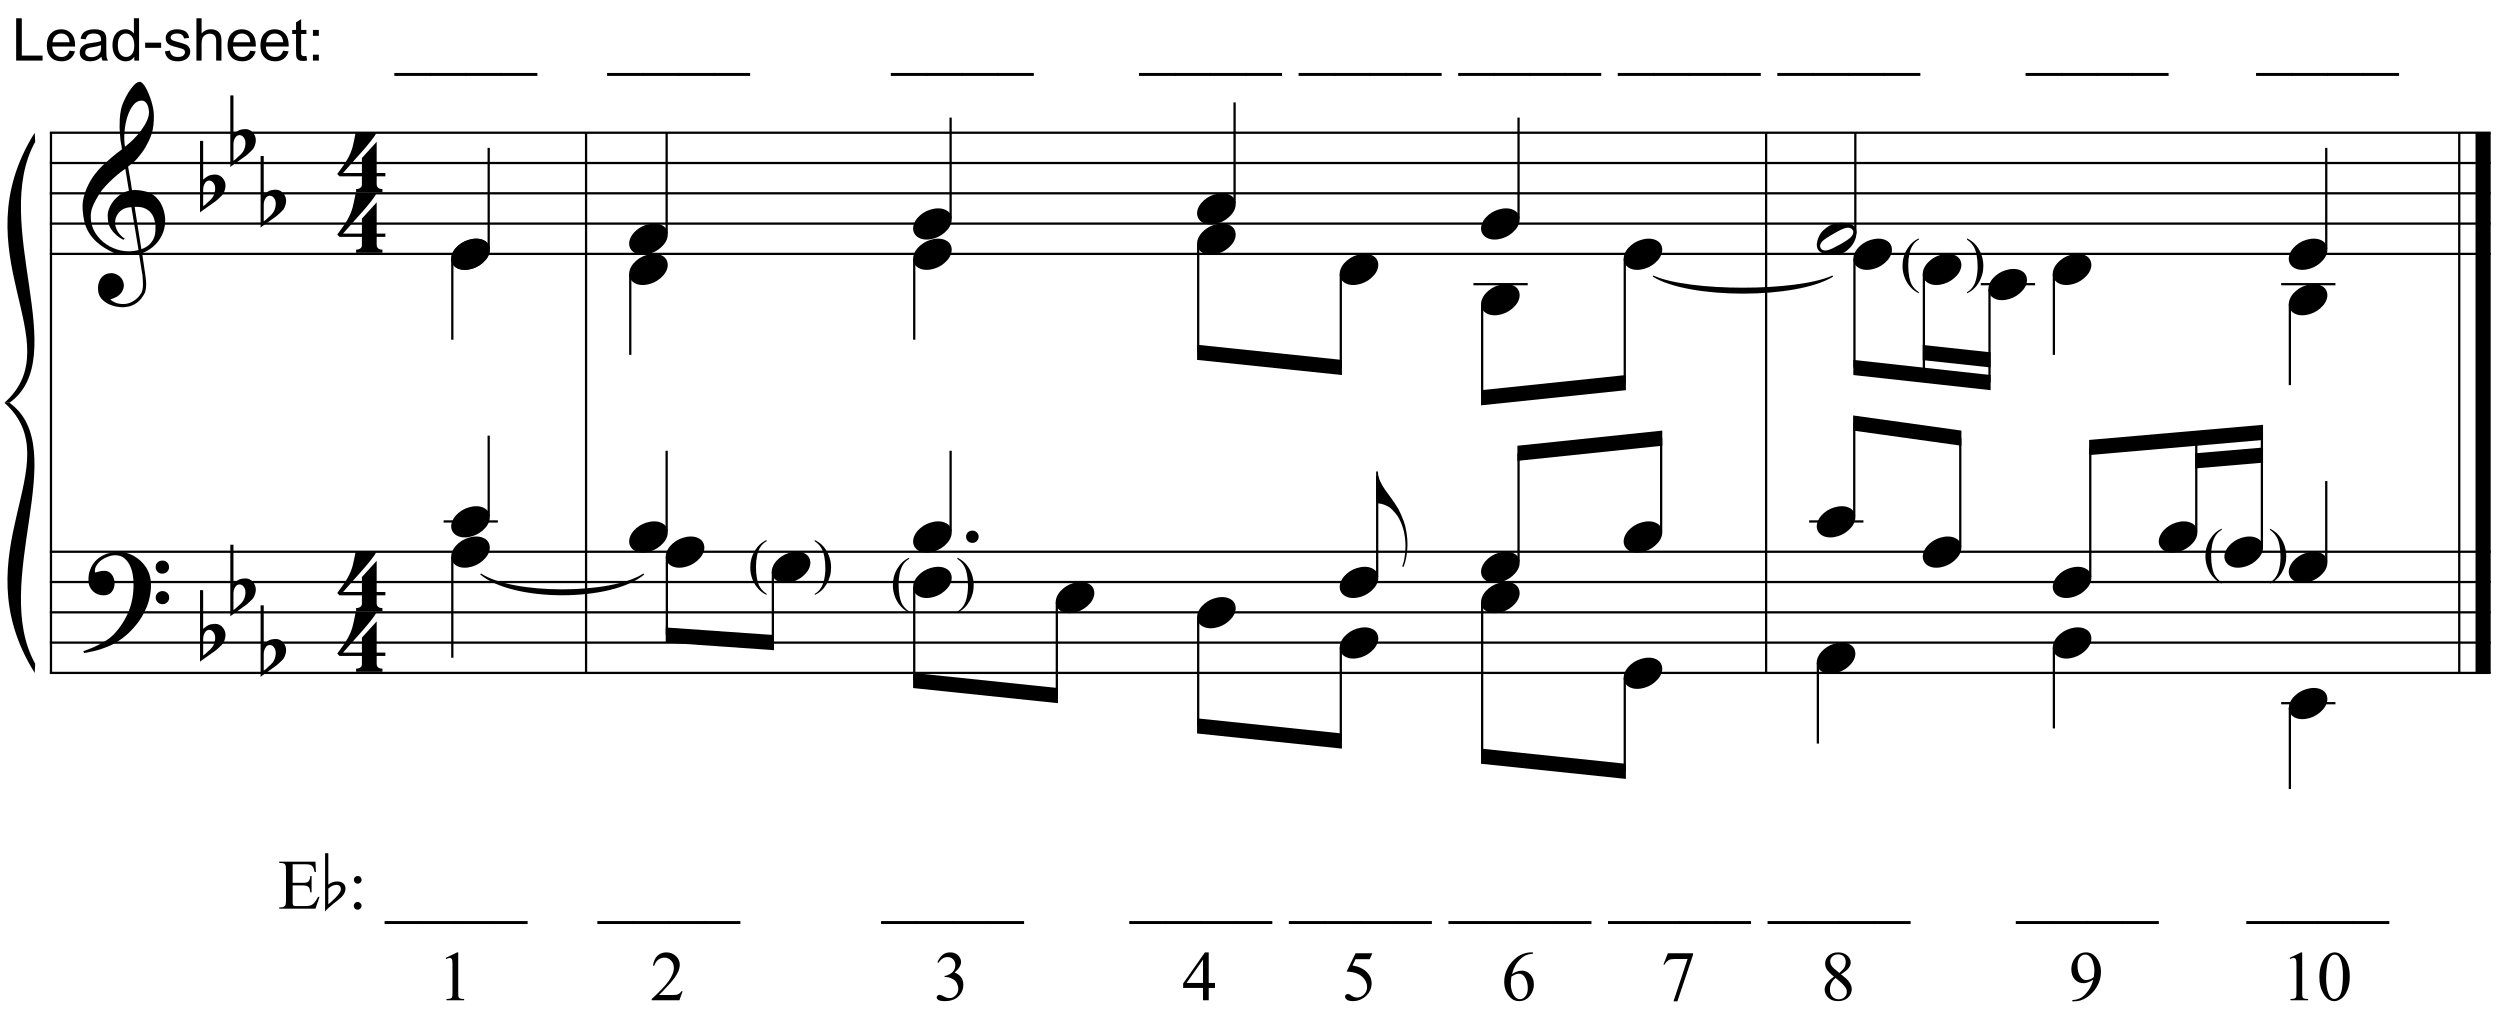 <?xml version="1.0" encoding="UTF-8"?>
<svg xmlns="http://www.w3.org/2000/svg" xmlns:xlink="http://www.w3.org/1999/xlink" width="423pt" height="173pt" viewBox="0 0 423 173" version="1.1">
<defs>
<g>
<symbol overflow="visible" id="glyph0-0">
<path style="stroke:none;" d=""/>
</symbol>
<symbol overflow="visible" id="glyph0-1">
<path style="stroke:none;" d="M 9.547 5.172 C 9.172 5.234 8.766 5.27 8.328 5.281 C 7.898 5.301 7.477 5.289 7.062 5.25 C 6.656 5.219 6.273 5.172 5.922 5.109 C 5.578 5.047 5.297 4.961 5.078 4.859 C 4.023 4.348 3.176 3.812 2.531 3.25 C 1.883 2.688 1.379 2.094 1.016 1.469 C 0.66 0.852 0.41 0.223 0.266 -0.422 C 0.129 -1.066 0.039 -1.719 0 -2.375 C -0.051 -3.082 0.008 -3.789 0.188 -4.5 C 0.375 -5.219 0.629 -5.898 0.953 -6.547 C 1.273 -7.203 1.645 -7.801 2.062 -8.344 C 2.477 -8.883 2.898 -9.363 3.328 -9.781 C 3.816 -10.238 4.328 -10.695 4.859 -11.156 C 5.398 -11.613 5.992 -12.082 6.641 -12.562 C 6.629 -12.738 6.613 -12.895 6.594 -13.031 C 6.57 -13.176 6.547 -13.316 6.516 -13.453 C 6.492 -13.598 6.461 -13.758 6.422 -13.938 C 6.391 -14.113 6.367 -14.332 6.359 -14.594 C 6.359 -14.707 6.344 -14.91 6.312 -15.203 C 6.281 -15.492 6.258 -15.848 6.25 -16.266 C 6.25 -16.68 6.258 -17.156 6.281 -17.688 C 6.312 -18.219 6.383 -18.773 6.5 -19.359 C 6.562 -19.691 6.707 -20.117 6.938 -20.641 C 7.164 -21.172 7.43 -21.68 7.734 -22.172 C 8.047 -22.672 8.367 -23.098 8.703 -23.453 C 9.047 -23.805 9.367 -23.984 9.672 -23.984 C 9.828 -23.984 9.992 -23.891 10.172 -23.703 C 10.348 -23.523 10.52 -23.281 10.688 -22.969 C 10.863 -22.664 11.031 -22.316 11.188 -21.922 C 11.352 -21.535 11.5 -21.133 11.625 -20.719 C 11.75 -20.312 11.848 -19.91 11.922 -19.516 C 11.992 -19.117 12.035 -18.77 12.047 -18.469 C 12.066 -17.758 12.039 -17.133 11.969 -16.594 C 11.906 -16.051 11.801 -15.566 11.656 -15.141 C 11.52 -14.711 11.359 -14.316 11.172 -13.953 C 10.992 -13.586 10.801 -13.223 10.594 -12.859 C 10.375 -12.484 10.148 -12.156 9.922 -11.875 C 9.703 -11.594 9.477 -11.312 9.25 -11.031 C 9 -10.727 8.738 -10.477 8.469 -10.281 C 8.207 -10.082 7.945 -9.867 7.688 -9.641 C 7.812 -8.941 7.922 -8.312 8.016 -7.75 C 8.055 -7.5 8.098 -7.258 8.141 -7.031 C 8.18 -6.801 8.211 -6.586 8.234 -6.391 C 8.266 -6.191 8.289 -6.023 8.312 -5.891 C 8.344 -5.766 8.359 -5.688 8.359 -5.656 C 8.691 -5.695 9.031 -5.695 9.375 -5.656 C 9.727 -5.625 10.062 -5.57 10.375 -5.5 C 10.695 -5.438 10.984 -5.348 11.234 -5.234 C 11.492 -5.129 11.695 -5.031 11.844 -4.938 C 12.582 -4.395 13.102 -3.77 13.406 -3.062 C 13.719 -2.363 13.898 -1.645 13.953 -0.906 C 13.992 -0.332 13.945 0.242 13.812 0.828 C 13.676 1.41 13.445 1.961 13.125 2.484 C 12.812 3.016 12.395 3.5 11.875 3.938 C 11.363 4.375 10.758 4.734 10.062 5.016 C 10.145 5.578 10.223 6.098 10.297 6.578 C 10.359 6.992 10.414 7.395 10.469 7.781 C 10.531 8.164 10.57 8.438 10.594 8.594 C 10.719 9.406 10.766 10.07 10.734 10.594 C 10.711 11.125 10.613 11.555 10.438 11.891 C 10.281 12.16 10.102 12.426 9.906 12.688 C 9.707 12.945 9.473 13.176 9.203 13.375 C 8.93 13.582 8.613 13.754 8.25 13.891 C 7.883 14.035 7.473 14.117 7.016 14.141 C 6.66 14.172 6.234 14.141 5.734 14.047 C 5.242 13.961 4.773 13.805 4.328 13.578 C 3.879 13.359 3.488 13.055 3.156 12.672 C 2.832 12.285 2.648 11.812 2.609 11.25 C 2.578 10.926 2.594 10.598 2.656 10.266 C 2.727 9.93 2.848 9.629 3.016 9.359 C 3.191 9.086 3.422 8.863 3.703 8.688 C 3.984 8.508 4.328 8.41 4.734 8.391 C 4.984 8.367 5.234 8.398 5.484 8.484 C 5.734 8.578 5.969 8.707 6.188 8.875 C 6.406 9.039 6.582 9.242 6.719 9.484 C 6.852 9.734 6.938 10.004 6.969 10.297 C 7.008 10.797 6.852 11.281 6.5 11.75 C 6.145 12.227 5.539 12.582 4.688 12.812 C 4.832 13 5.094 13.176 5.469 13.344 C 5.852 13.52 6.332 13.609 6.906 13.609 C 7.508 13.609 8.086 13.43 8.641 13.078 C 9.191 12.723 9.617 12.281 9.922 11.75 C 10.109 11.395 10.203 10.93 10.203 10.359 C 10.203 9.797 10.172 9.227 10.109 8.656 C 10.078 8.551 10.035 8.312 9.984 7.938 C 9.93 7.562 9.867 7.172 9.797 6.766 C 9.734 6.285 9.648 5.754 9.547 5.172 Z M 9.984 -20.812 C 9.453 -20.812 8.984 -20.562 8.578 -20.062 C 8.172 -19.562 7.844 -18.926 7.594 -18.156 C 7.344 -17.395 7.176 -16.555 7.094 -15.641 C 7.008 -14.723 7.031 -13.844 7.156 -13 C 7.602 -13.344 8.07 -13.754 8.562 -14.234 C 9.062 -14.723 9.508 -15.238 9.906 -15.781 C 10.312 -16.332 10.641 -16.883 10.891 -17.438 C 11.148 -18 11.258 -18.535 11.219 -19.047 C 11.195 -19.211 11.164 -19.395 11.125 -19.594 C 11.082 -19.801 11.016 -19.992 10.922 -20.172 C 10.828 -20.348 10.703 -20.5 10.547 -20.625 C 10.398 -20.75 10.211 -20.812 9.984 -20.812 Z M 9.938 4.328 C 10.531 4.117 10.988 3.848 11.312 3.516 C 11.645 3.191 11.891 2.836 12.047 2.453 C 12.203 2.078 12.289 1.695 12.312 1.312 C 12.332 0.926 12.336 0.582 12.328 0.281 C 12.297 0.039 12.234 -0.258 12.141 -0.625 C 12.055 -1 11.891 -1.359 11.641 -1.703 C 11.398 -2.047 11.051 -2.328 10.594 -2.547 C 10.145 -2.773 9.547 -2.867 8.797 -2.828 Z M 8.266 -2.781 C 7.703 -2.758 7.238 -2.648 6.875 -2.453 C 6.508 -2.254 6.223 -2.016 6.016 -1.734 C 5.805 -1.453 5.66 -1.156 5.578 -0.844 C 5.504 -0.531 5.477 -0.25 5.5 0 C 5.508 0.25 5.562 0.5 5.656 0.75 C 5.75 1.008 5.875 1.254 6.031 1.484 C 6.188 1.711 6.359 1.914 6.547 2.094 C 6.734 2.281 6.922 2.422 7.109 2.516 C 7.086 2.547 7.066 2.57 7.047 2.594 C 7.023 2.613 7 2.641 6.969 2.672 C 6.938 2.691 6.914 2.719 6.906 2.75 C 6.477 2.539 6.102 2.297 5.781 2.016 C 5.469 1.734 5.266 1.535 5.172 1.422 C 5.016 1.211 4.879 1.023 4.766 0.859 C 4.66 0.691 4.57 0.516 4.5 0.328 C 4.438 0.148 4.379 -0.047 4.328 -0.266 C 4.285 -0.484 4.258 -0.742 4.25 -1.047 C 4.219 -1.328 4.234 -1.629 4.297 -1.953 C 4.367 -2.273 4.484 -2.598 4.641 -2.922 C 4.797 -3.254 5 -3.57 5.25 -3.875 C 5.508 -4.188 5.812 -4.477 6.156 -4.75 C 6.332 -4.895 6.488 -5.004 6.625 -5.078 C 6.77 -5.16 6.906 -5.234 7.031 -5.297 C 7.156 -5.359 7.281 -5.406 7.406 -5.438 C 7.539 -5.477 7.68 -5.52 7.828 -5.562 L 7.219 -9.266 C 7.051 -9.172 6.781 -8.977 6.406 -8.688 C 6.039 -8.406 5.641 -8.066 5.203 -7.672 C 4.766 -7.273 4.332 -6.848 3.906 -6.391 C 3.477 -5.93 3.125 -5.488 2.844 -5.062 C 2.352 -4.281 1.973 -3.562 1.703 -2.906 C 1.43 -2.25 1.328 -1.539 1.391 -0.781 C 1.441 0.082 1.703 0.883 2.172 1.625 C 2.648 2.375 3.258 3 4 3.5 C 4.738 4.008 5.578 4.363 6.516 4.562 C 7.461 4.758 8.441 4.734 9.453 4.484 C 9.234 3.129 9.035 1.922 8.859 0.859 C 8.773 0.41 8.695 -0.031 8.625 -0.469 C 8.562 -0.906 8.5 -1.297 8.438 -1.641 C 8.375 -1.984 8.328 -2.258 8.297 -2.469 C 8.273 -2.676 8.266 -2.781 8.266 -2.781 Z M 8.266 -2.781 "/>
</symbol>
<symbol overflow="visible" id="glyph0-2">
<path style="stroke:none;" d="M 10.297 5.375 C 10.172 5.602 10.051 5.812 9.938 6 C 9.82 6.195 9.703 6.383 9.578 6.562 C 9.453 6.738 9.32 6.91 9.188 7.078 C 9.051 7.254 8.895 7.441 8.719 7.641 C 8.539 7.848 8.367 8.035 8.203 8.203 C 8.047 8.367 7.891 8.523 7.734 8.672 C 7.578 8.816 7.41 8.961 7.234 9.109 C 7.055 9.254 6.859 9.41 6.641 9.578 C 6.367 9.773 6.113 9.945 5.875 10.094 C 5.633 10.25 5.395 10.391 5.156 10.516 C 4.914 10.641 4.664 10.754 4.406 10.859 C 4.145 10.961 3.859 11.07 3.547 11.188 C 3.234 11.312 2.891 11.426 2.516 11.531 C 2.141 11.633 1.781 11.719 1.438 11.781 C 1.039 11.863 0.645 11.941 0.25 12.016 L 0.109 11.703 C 0.742 11.484 1.383 11.234 2.031 10.953 C 2.562 10.703 3.125 10.398 3.719 10.047 C 4.312 9.703 4.828 9.305 5.266 8.859 C 6.367 7.68 7.207 6.383 7.781 4.969 C 8.363 3.551 8.641 1.941 8.609 0.141 C 8.609 -0.266 8.562 -0.734 8.469 -1.266 C 8.383 -1.805 8.227 -2.312 8 -2.781 C 7.781 -3.258 7.469 -3.672 7.062 -4.016 C 6.656 -4.359 6.133 -4.531 5.5 -4.531 C 5.125 -4.531 4.727 -4.453 4.312 -4.297 C 3.895 -4.148 3.516 -3.953 3.172 -3.703 C 2.836 -3.453 2.562 -3.148 2.344 -2.797 C 2.125 -2.453 2.035 -2.082 2.078 -1.688 C 2.086 -1.625 2.129 -1.602 2.203 -1.625 C 2.273 -1.645 2.383 -1.676 2.531 -1.719 C 2.676 -1.758 2.852 -1.801 3.062 -1.844 C 3.27 -1.883 3.52 -1.898 3.812 -1.891 C 4.113 -1.867 4.375 -1.773 4.594 -1.609 C 4.812 -1.441 4.988 -1.227 5.125 -0.969 C 5.258 -0.707 5.348 -0.422 5.391 -0.109 C 5.43 0.191 5.414 0.488 5.344 0.781 C 5.238 1.227 5.039 1.582 4.75 1.844 C 4.457 2.113 4.051 2.25 3.531 2.25 C 3.195 2.25 2.875 2.191 2.562 2.078 C 2.258 1.961 1.992 1.797 1.766 1.578 C 1.535 1.367 1.348 1.109 1.203 0.797 C 1.055 0.492 0.984 0.145 0.984 -0.25 C 0.973 -0.832 1.035 -1.348 1.172 -1.797 C 1.316 -2.254 1.492 -2.645 1.703 -2.969 C 1.922 -3.301 2.148 -3.57 2.391 -3.781 C 2.629 -3.988 2.848 -4.156 3.047 -4.281 C 3.555 -4.594 4.07 -4.805 4.594 -4.922 C 5.113 -5.047 5.602 -5.113 6.062 -5.125 C 6.582 -5.125 7.102 -5.035 7.625 -4.859 C 8.156 -4.691 8.648 -4.445 9.109 -4.125 C 9.578 -3.812 9.992 -3.43 10.359 -2.984 C 10.734 -2.535 11.02 -2.039 11.219 -1.5 C 11.445 -0.883 11.562 -0.234 11.562 0.453 C 11.57 1.148 11.488 1.898 11.312 2.703 C 11.258 2.973 11.195 3.219 11.125 3.438 C 11.062 3.656 10.988 3.867 10.906 4.078 C 10.82 4.285 10.727 4.488 10.625 4.688 C 10.52 4.895 10.41 5.125 10.297 5.375 Z M 12.359 -2.516 C 12.348 -2.836 12.453 -3.102 12.672 -3.312 C 12.891 -3.52 13.156 -3.625 13.469 -3.625 C 13.781 -3.645 14.047 -3.551 14.266 -3.344 C 14.492 -3.133 14.609 -2.875 14.609 -2.562 C 14.629 -2.25 14.531 -1.977 14.312 -1.75 C 14.094 -1.531 13.828 -1.422 13.516 -1.422 C 13.191 -1.398 12.914 -1.5 12.688 -1.719 C 12.469 -1.938 12.359 -2.203 12.359 -2.516 Z M 12.359 2.641 C 12.359 2.328 12.469 2.066 12.688 1.859 C 12.906 1.66 13.172 1.551 13.484 1.531 C 13.797 1.531 14.066 1.629 14.297 1.828 C 14.523 2.023 14.641 2.285 14.641 2.609 C 14.648 2.922 14.547 3.188 14.328 3.406 C 14.109 3.633 13.844 3.75 13.531 3.75 C 13.219 3.758 12.945 3.656 12.719 3.438 C 12.488 3.219 12.367 2.953 12.359 2.641 Z M 12.359 2.641 "/>
</symbol>
<symbol overflow="visible" id="glyph0-3">
<path style="stroke:none;" d="M 0.531 -7.25 L 0.531 -2.312 C 0.719 -2.488 0.895 -2.629 1.062 -2.734 C 1.227 -2.848 1.383 -2.938 1.531 -3 C 1.688 -3.062 1.848 -3.102 2.016 -3.125 C 2.191 -3.156 2.391 -3.172 2.609 -3.172 C 2.867 -3.172 3.098 -3.113 3.297 -3 C 3.504 -2.895 3.68 -2.754 3.828 -2.578 C 3.984 -2.398 4.102 -2.203 4.188 -1.984 C 4.27 -1.766 4.312 -1.555 4.312 -1.359 C 4.32 -1.141 4.297 -0.922 4.234 -0.703 C 4.18 -0.492 4.113 -0.301 4.031 -0.125 C 3.938 0.102 3.785 0.305 3.578 0.484 C 3.379 0.672 3.195 0.844 3.031 1 C 2.977 1.062 2.863 1.16 2.688 1.297 C 2.508 1.43 2.305 1.578 2.078 1.734 C 1.859 1.898 1.625 2.066 1.375 2.234 C 1.125 2.41 0.895 2.57 0.688 2.719 C 0.488 2.863 0.32 2.984 0.188 3.078 C 0.062 3.18 0 3.234 0 3.234 L 0 -8.875 L 0.531 -8.875 Z M 2.188 -1.859 C 2.125 -1.941 2.035 -2.008 1.922 -2.062 C 1.805 -2.125 1.676 -2.156 1.531 -2.156 C 1.395 -2.156 1.258 -2.113 1.125 -2.031 C 0.988 -1.945 0.867 -1.801 0.766 -1.594 C 0.617 -1.332 0.539 -1.008 0.531 -0.625 C 0.531 -0.238 0.531 0.113 0.531 0.438 L 0.531 2.188 C 0.531 2.188 0.57 2.156 0.656 2.094 C 0.738 2.039 0.836 1.961 0.953 1.859 C 1.066 1.754 1.188 1.641 1.312 1.516 C 1.445 1.391 1.57 1.281 1.688 1.188 C 1.875 1.008 2.035 0.816 2.172 0.609 C 2.305 0.41 2.41 0.156 2.484 -0.156 C 2.566 -0.477 2.586 -0.785 2.547 -1.078 C 2.504 -1.379 2.383 -1.641 2.188 -1.859 Z M 2.188 -1.859 "/>
</symbol>
<symbol overflow="visible" id="glyph0-4">
<path style="stroke:none;" d="M 6.828 2.25 L 6.828 3.609 C 6.828 3.816 6.875 3.973 6.969 4.078 C 7.062 4.191 7.172 4.273 7.297 4.328 C 7.453 4.379 7.617 4.406 7.797 4.406 L 7.797 4.938 L 3.344 4.938 L 3.344 4.406 C 3.52 4.406 3.68 4.379 3.828 4.328 C 3.953 4.285 4.066 4.211 4.172 4.109 C 4.273 4.004 4.328 3.852 4.328 3.656 L 4.328 2.25 L 0.531 2.25 L 0.156 1.859 C 0.57 1.305 0.922 0.82 1.203 0.406 C 1.492 -0.008 1.738 -0.395 1.938 -0.75 C 2.133 -1.113 2.297 -1.445 2.422 -1.75 C 2.547 -2.062 2.656 -2.379 2.75 -2.703 C 2.844 -3.035 2.926 -3.395 3 -3.781 C 3.07 -4.164 3.16 -4.613 3.266 -5.125 L 6.812 -5.125 C 6.602 -4.727 6.281 -4.258 5.844 -3.719 C 5.414 -3.176 4.938 -2.602 4.406 -2 C 3.875 -1.395 3.32 -0.773 2.75 -0.141 C 2.176 0.492 1.641 1.102 1.141 1.688 L 4.328 1.688 L 4.328 -0.844 L 6.828 -3.594 L 6.828 1.688 L 8.297 1.688 L 8.297 2.25 Z M 6.828 2.25 "/>
</symbol>
<symbol overflow="visible" id="glyph0-5">
<path style="stroke:none;" d="M 0.156 0.016 C 0.301 -0.348 0.508 -0.688 0.781 -1 C 1.062 -1.312 1.383 -1.586 1.75 -1.828 C 2.125 -2.066 2.523 -2.25 2.953 -2.375 C 3.379 -2.508 3.812 -2.578 4.25 -2.578 C 4.688 -2.578 5.066 -2.504 5.391 -2.359 C 5.723 -2.223 5.984 -2.035 6.172 -1.797 C 6.359 -1.555 6.473 -1.273 6.516 -0.953 C 6.566 -0.629 6.523 -0.285 6.391 0.078 C 6.254 0.453 6.039 0.797 5.75 1.109 C 5.469 1.43 5.141 1.711 4.766 1.953 C 4.398 2.191 4.004 2.375 3.578 2.5 C 3.148 2.633 2.723 2.703 2.297 2.703 C 1.859 2.703 1.477 2.629 1.156 2.484 C 0.832 2.348 0.57 2.156 0.375 1.906 C 0.176 1.656 0.055 1.367 0.016 1.047 C -0.023 0.734 0.02 0.391 0.156 0.016 Z M 0.156 0.016 "/>
</symbol>
<symbol overflow="visible" id="glyph0-6">
<path style="stroke:none;" d="M 0.641 -0.406 C 0.641 -0.695 0.738 -0.941 0.938 -1.141 C 1.145 -1.336 1.398 -1.438 1.703 -1.438 C 2.004 -1.438 2.254 -1.336 2.453 -1.141 C 2.66 -0.941 2.766 -0.695 2.766 -0.406 C 2.766 -0.125 2.66 0.117 2.453 0.328 C 2.254 0.535 2.004 0.641 1.703 0.641 C 1.398 0.641 1.145 0.535 0.938 0.328 C 0.738 0.117 0.641 -0.125 0.641 -0.406 Z M 0.641 -0.406 "/>
</symbol>
<symbol overflow="visible" id="glyph0-7">
<path style="stroke:none;" d="M 0.312 -5.891 C 0.312 -5.379 0.43 -4.848 0.672 -4.297 C 0.922 -3.754 1.195 -3.27 1.5 -2.844 C 1.844 -2.363 2.211 -1.852 2.609 -1.312 C 3.004 -0.781 3.398 -0.18 3.797 0.484 C 3.953 0.773 4.102 1.094 4.25 1.438 C 4.406 1.789 4.547 2.141 4.672 2.484 C 4.797 2.836 4.895 3.172 4.969 3.484 C 5.039 3.797 5.094 4.055 5.125 4.266 C 5.195 4.691 5.25 5.113 5.281 5.531 C 5.312 5.945 5.32 6.352 5.312 6.75 C 5.281 8 5.066 9.16 4.672 10.234 L 4.422 10.188 C 4.617 9.707 4.758 9.145 4.844 8.5 C 4.938 7.863 4.984 7.258 4.984 6.688 C 4.984 6.188 4.941 5.645 4.859 5.062 C 4.773 4.477 4.645 3.93 4.469 3.422 C 4.156 2.504 3.781 1.781 3.344 1.25 C 2.906 0.719 2.531 0.348 2.219 0.141 C 1.977 -0.004 1.75 -0.117 1.531 -0.203 C 1.312 -0.297 1.109 -0.363 0.922 -0.406 C 0.703 -0.457 0.5 -0.492 0.312 -0.516 L 0.016 -0.516 L 0.016 -5.891 Z M 0.312 -5.891 "/>
</symbol>
<symbol overflow="visible" id="glyph0-8">
<path style="stroke:none;" d="M 6.562 -1.828 C 6.645 -1.672 6.695 -1.5 6.719 -1.312 C 6.738 -1.133 6.738 -0.953 6.719 -0.766 C 6.695 -0.578 6.664 -0.398 6.625 -0.234 C 6.582 -0.078 6.539 0.047 6.5 0.141 C 6.312 0.66 6.023 1.117 5.641 1.516 C 5.254 1.91 4.906 2.188 4.594 2.344 C 3.926 2.676 3.125 2.801 2.188 2.719 C 2.051 2.707 1.891 2.688 1.703 2.656 C 1.523 2.633 1.344 2.586 1.156 2.516 C 0.969 2.453 0.789 2.363 0.625 2.25 C 0.457 2.145 0.32 2.008 0.219 1.844 C 0.113 1.664 0.051 1.484 0.031 1.297 C 0.008 1.117 0.008 0.941 0.031 0.766 C 0.051 0.598 0.082 0.441 0.125 0.297 C 0.164 0.148 0.207 0.023 0.25 -0.078 C 0.438 -0.598 0.707 -1.031 1.062 -1.375 C 1.414 -1.719 1.754 -1.984 2.078 -2.172 C 2.391 -2.348 2.773 -2.488 3.234 -2.594 C 3.691 -2.707 4.207 -2.734 4.781 -2.672 C 4.883 -2.648 5.02 -2.629 5.188 -2.609 C 5.352 -2.586 5.52 -2.547 5.688 -2.484 C 5.852 -2.43 6.016 -2.352 6.172 -2.25 C 6.336 -2.145 6.469 -2.004 6.562 -1.828 Z M 6.094 -1.469 C 5.977 -1.633 5.844 -1.742 5.688 -1.797 C 5.531 -1.859 5.359 -1.879 5.172 -1.859 C 4.992 -1.848 4.805 -1.805 4.609 -1.734 C 4.422 -1.672 4.242 -1.598 4.078 -1.516 C 3.848 -1.41 3.641 -1.301 3.453 -1.188 C 3.266 -1.082 3.07 -0.973 2.875 -0.859 C 2.477 -0.641 2.07 -0.395 1.656 -0.125 C 1.508 -0.031 1.359 0.078 1.203 0.203 C 1.047 0.328 0.91 0.461 0.797 0.609 C 0.691 0.766 0.617 0.926 0.578 1.094 C 0.547 1.27 0.578 1.438 0.672 1.594 C 0.766 1.758 0.895 1.867 1.062 1.922 C 1.227 1.984 1.398 2.004 1.578 1.984 C 1.766 1.961 1.953 1.914 2.141 1.844 C 2.336 1.781 2.52 1.707 2.688 1.625 C 2.914 1.508 3.129 1.395 3.328 1.281 C 3.523 1.176 3.727 1.07 3.938 0.969 C 4.145 0.852 4.336 0.738 4.516 0.625 C 4.703 0.52 4.906 0.395 5.125 0.25 C 5.258 0.156 5.406 0.047 5.562 -0.078 C 5.719 -0.203 5.848 -0.336 5.953 -0.484 C 6.066 -0.641 6.141 -0.801 6.172 -0.969 C 6.211 -1.145 6.188 -1.312 6.094 -1.469 Z M 6.094 -1.469 "/>
</symbol>
<symbol overflow="visible" id="glyph1-0">
<path style="stroke:none;" d="M 1.422 0 L 1.422 -6.406 L 6.547 -6.406 L 6.547 0 Z M 1.578 -0.156 L 6.391 -0.156 L 6.391 -6.25 L 1.578 -6.25 Z M 1.578 -0.156 "/>
</symbol>
<symbol overflow="visible" id="glyph1-1">
<path style="stroke:none;" d="M 3.188 2 L 3.188 2.188 C 2.676 1.938 2.254 1.641 1.922 1.297 C 1.441 0.816 1.07 0.25 0.812 -0.406 C 0.551 -1.062 0.422 -1.742 0.422 -2.453 C 0.422 -3.492 0.676 -4.438 1.188 -5.281 C 1.695 -6.133 2.363 -6.742 3.188 -7.109 L 3.188 -6.906 C 2.77 -6.676 2.43 -6.363 2.172 -5.969 C 1.91 -5.582 1.711 -5.086 1.578 -4.484 C 1.453 -3.879 1.391 -3.25 1.391 -2.594 C 1.391 -1.875 1.441 -1.223 1.547 -0.641 C 1.641 -0.18 1.742 0.188 1.859 0.469 C 1.984 0.75 2.148 1.016 2.359 1.266 C 2.566 1.523 2.844 1.77 3.188 2 Z M 3.188 2 "/>
</symbol>
<symbol overflow="visible" id="glyph1-2">
<path style="stroke:none;" d=""/>
</symbol>
<symbol overflow="visible" id="glyph1-3">
<path style="stroke:none;" d="M 0.234 -6.906 L 0.234 -7.109 C 0.734 -6.859 1.156 -6.566 1.5 -6.234 C 1.977 -5.742 2.348 -5.172 2.609 -4.516 C 2.867 -3.859 3 -3.176 3 -2.469 C 3 -1.438 2.742 -0.492 2.234 0.359 C 1.723 1.211 1.055 1.82 0.234 2.188 L 0.234 2 C 0.641 1.77 0.973 1.457 1.234 1.062 C 1.504 0.676 1.703 0.18 1.828 -0.422 C 1.961 -1.023 2.031 -1.656 2.031 -2.312 C 2.031 -3.031 1.973 -3.68 1.859 -4.266 C 1.773 -4.723 1.672 -5.086 1.547 -5.359 C 1.422 -5.641 1.254 -5.91 1.047 -6.172 C 0.836 -6.43 0.566 -6.676 0.234 -6.906 Z M 0.234 -6.906 "/>
</symbol>
<symbol overflow="visible" id="glyph2-0">
<path style="stroke:none;" d="M 1.672 0 L 1.672 -7.5 L 7.672 -7.5 L 7.672 0 Z M 1.859 -0.188 L 7.484 -0.188 L 7.484 -7.312 L 1.859 -7.312 Z M 1.859 -0.188 "/>
</symbol>
<symbol overflow="visible" id="glyph2-1">
<path style="stroke:none;" d="M 2.516 -7.516 L 2.516 -4.375 L 4.25 -4.375 C 4.707 -4.375 5.008 -4.441 5.156 -4.578 C 5.363 -4.754 5.477 -5.07 5.5 -5.531 L 5.719 -5.531 L 5.719 -2.766 L 5.5 -2.766 C 5.445 -3.148 5.395 -3.395 5.344 -3.5 C 5.27 -3.633 5.148 -3.738 4.984 -3.812 C 4.828 -3.895 4.582 -3.938 4.25 -3.938 L 2.516 -3.938 L 2.516 -1.328 C 2.516 -0.973 2.531 -0.754 2.562 -0.672 C 2.594 -0.598 2.645 -0.539 2.719 -0.5 C 2.801 -0.457 2.953 -0.438 3.172 -0.438 L 4.516 -0.438 C 4.961 -0.438 5.285 -0.469 5.484 -0.531 C 5.691 -0.594 5.891 -0.711 6.078 -0.891 C 6.316 -1.141 6.566 -1.508 6.828 -2 L 7.062 -2 L 6.375 0 L 0.25 0 L 0.25 -0.219 L 0.531 -0.219 C 0.719 -0.219 0.895 -0.266 1.062 -0.359 C 1.188 -0.422 1.27 -0.516 1.312 -0.641 C 1.363 -0.766 1.391 -1.02 1.391 -1.406 L 1.391 -6.562 C 1.391 -7.062 1.336 -7.375 1.234 -7.5 C 1.086 -7.656 0.852 -7.734 0.531 -7.734 L 0.25 -7.734 L 0.25 -7.953 L 6.375 -7.953 L 6.453 -6.203 L 6.234 -6.203 C 6.148 -6.617 6.055 -6.906 5.953 -7.062 C 5.859 -7.219 5.711 -7.336 5.516 -7.422 C 5.359 -7.484 5.082 -7.516 4.688 -7.516 Z M 2.516 -7.516 "/>
</symbol>
<symbol overflow="visible" id="glyph2-2">
<path style="stroke:none;" d="M 1.688 -5.531 C 1.875 -5.531 2.031 -5.469 2.156 -5.344 C 2.281 -5.219 2.344 -5.062 2.344 -4.875 C 2.344 -4.695 2.281 -4.547 2.156 -4.422 C 2.031 -4.297 1.875 -4.234 1.688 -4.234 C 1.508 -4.234 1.359 -4.297 1.234 -4.422 C 1.109 -4.547 1.047 -4.695 1.047 -4.875 C 1.047 -5.062 1.109 -5.219 1.234 -5.344 C 1.359 -5.469 1.508 -5.531 1.688 -5.531 Z M 1.688 -1.141 C 1.863 -1.141 2.016 -1.07 2.141 -0.938 C 2.273 -0.812 2.344 -0.66 2.344 -0.484 C 2.344 -0.305 2.273 -0.148 2.141 -0.016 C 2.016 0.109 1.863 0.172 1.688 0.172 C 1.5 0.172 1.344 0.109 1.219 -0.016 C 1.094 -0.148 1.031 -0.305 1.031 -0.484 C 1.031 -0.66 1.094 -0.812 1.219 -0.938 C 1.344 -1.07 1.5 -1.141 1.688 -1.141 Z M 1.688 -1.141 "/>
</symbol>
<symbol overflow="visible" id="glyph2-3">
<path style="stroke:none;" d=""/>
</symbol>
<symbol overflow="visible" id="glyph2-4">
<path style="stroke:none;" d="M 6.109 2.594 L -0.094 2.594 L -0.094 2.094 L 6.109 2.094 Z M 6.109 2.594 "/>
</symbol>
<symbol overflow="visible" id="glyph2-5">
<path style="stroke:none;" d="M 1.406 -7.172 L 3.344 -8.109 L 3.531 -8.109 L 3.531 -1.406 C 3.531 -0.957 3.547 -0.676 3.578 -0.562 C 3.617 -0.457 3.695 -0.375 3.812 -0.312 C 3.938 -0.258 4.176 -0.227 4.531 -0.219 L 4.531 0 L 1.547 0 L 1.547 -0.219 C 1.922 -0.227 2.16 -0.258 2.266 -0.312 C 2.379 -0.375 2.457 -0.453 2.5 -0.547 C 2.539 -0.641 2.562 -0.926 2.562 -1.406 L 2.562 -5.688 C 2.562 -6.27 2.547 -6.641 2.516 -6.797 C 2.484 -6.922 2.43 -7.016 2.359 -7.078 C 2.285 -7.141 2.195 -7.172 2.094 -7.172 C 1.945 -7.172 1.75 -7.109 1.5 -6.984 Z M 1.406 -7.172 "/>
</symbol>
<symbol overflow="visible" id="glyph2-6">
<path style="stroke:none;" d="M 5.5 -1.531 L 4.953 0 L 0.266 0 L 0.266 -0.219 C 1.641 -1.477 2.609 -2.504 3.172 -3.297 C 3.734 -4.098 4.016 -4.828 4.016 -5.484 C 4.016 -5.984 3.859 -6.395 3.547 -6.719 C 3.242 -7.051 2.875 -7.219 2.438 -7.219 C 2.051 -7.219 1.703 -7.102 1.391 -6.875 C 1.078 -6.645 0.848 -6.305 0.703 -5.859 L 0.484 -5.859 C 0.586 -6.586 0.836 -7.145 1.234 -7.531 C 1.641 -7.914 2.145 -8.109 2.75 -8.109 C 3.395 -8.109 3.93 -7.898 4.359 -7.484 C 4.797 -7.078 5.016 -6.594 5.016 -6.031 C 5.016 -5.625 4.922 -5.219 4.734 -4.812 C 4.441 -4.188 3.973 -3.52 3.328 -2.812 C 2.359 -1.75 1.75 -1.109 1.5 -0.891 L 3.578 -0.891 C 4.004 -0.891 4.301 -0.906 4.469 -0.938 C 4.633 -0.969 4.785 -1.031 4.922 -1.125 C 5.066 -1.219 5.188 -1.352 5.281 -1.531 Z M 5.5 -1.531 "/>
</symbol>
<symbol overflow="visible" id="glyph2-7">
<path style="stroke:none;" d="M 0.609 -6.438 C 0.836 -6.969 1.125 -7.379 1.469 -7.672 C 1.812 -7.961 2.242 -8.109 2.766 -8.109 C 3.398 -8.109 3.883 -7.898 4.219 -7.484 C 4.477 -7.18 4.609 -6.852 4.609 -6.5 C 4.609 -5.914 4.242 -5.316 3.516 -4.703 C 4.004 -4.516 4.375 -4.242 4.625 -3.891 C 4.875 -3.535 5 -3.113 5 -2.625 C 5 -1.938 4.781 -1.344 4.344 -0.844 C 3.781 -0.188 2.957 0.141 1.875 0.141 C 1.332 0.141 0.961 0.07 0.766 -0.062 C 0.578 -0.195 0.484 -0.336 0.484 -0.484 C 0.484 -0.598 0.531 -0.695 0.625 -0.781 C 0.719 -0.875 0.828 -0.922 0.953 -0.922 C 1.055 -0.922 1.156 -0.906 1.25 -0.875 C 1.32 -0.852 1.473 -0.781 1.703 -0.656 C 1.941 -0.531 2.102 -0.457 2.188 -0.438 C 2.332 -0.395 2.488 -0.375 2.656 -0.375 C 3.051 -0.375 3.395 -0.523 3.688 -0.828 C 3.988 -1.141 4.141 -1.504 4.141 -1.922 C 4.141 -2.234 4.07 -2.535 3.938 -2.828 C 3.832 -3.047 3.719 -3.211 3.594 -3.328 C 3.426 -3.484 3.195 -3.625 2.906 -3.75 C 2.613 -3.875 2.316 -3.938 2.016 -3.938 L 1.828 -3.938 L 1.828 -4.125 C 2.129 -4.156 2.438 -4.266 2.75 -4.453 C 3.062 -4.641 3.285 -4.859 3.422 -5.109 C 3.566 -5.367 3.641 -5.656 3.641 -5.969 C 3.641 -6.363 3.516 -6.688 3.266 -6.938 C 3.016 -7.188 2.703 -7.312 2.328 -7.312 C 1.711 -7.312 1.203 -6.988 0.797 -6.344 Z M 0.609 -6.438 "/>
</symbol>
<symbol overflow="visible" id="glyph2-8">
<path style="stroke:none;" d="M 5.578 -2.938 L 5.578 -2.094 L 4.516 -2.094 L 4.516 0 L 3.547 0 L 3.547 -2.094 L 0.188 -2.094 L 0.188 -2.844 L 3.875 -8.109 L 4.516 -8.109 L 4.516 -2.938 Z M 3.547 -2.938 L 3.547 -6.875 L 0.766 -2.938 Z M 3.547 -2.938 "/>
</symbol>
<symbol overflow="visible" id="glyph2-9">
<path style="stroke:none;" d="M 5.203 -7.953 L 4.75 -6.953 L 2.359 -6.953 L 1.844 -5.891 C 2.875 -5.734 3.691 -5.348 4.297 -4.734 C 4.816 -4.203 5.078 -3.578 5.078 -2.859 C 5.078 -2.441 4.992 -2.051 4.828 -1.688 C 4.66 -1.332 4.445 -1.031 4.188 -0.781 C 3.926 -0.531 3.641 -0.332 3.328 -0.188 C 2.879 0.031 2.414 0.141 1.938 0.141 C 1.457 0.141 1.109 0.062 0.891 -0.094 C 0.68 -0.258 0.578 -0.441 0.578 -0.641 C 0.578 -0.742 0.617 -0.836 0.703 -0.922 C 0.797 -1.016 0.91 -1.062 1.047 -1.062 C 1.148 -1.062 1.238 -1.047 1.312 -1.016 C 1.395 -0.984 1.523 -0.898 1.703 -0.766 C 1.992 -0.566 2.289 -0.469 2.594 -0.469 C 3.051 -0.469 3.453 -0.641 3.797 -0.984 C 4.141 -1.328 4.312 -1.75 4.312 -2.25 C 4.312 -2.727 4.156 -3.176 3.844 -3.594 C 3.539 -4.008 3.117 -4.328 2.578 -4.547 C 2.148 -4.723 1.57 -4.828 0.844 -4.859 L 2.359 -7.953 Z M 5.203 -7.953 "/>
</symbol>
<symbol overflow="visible" id="glyph2-10">
<path style="stroke:none;" d="M 5.375 -8.109 L 5.375 -7.891 C 4.863 -7.836 4.441 -7.734 4.109 -7.578 C 3.785 -7.43 3.461 -7.195 3.141 -6.875 C 2.828 -6.562 2.566 -6.207 2.359 -5.812 C 2.148 -5.426 1.973 -4.969 1.828 -4.438 C 2.391 -4.82 2.957 -5.016 3.531 -5.016 C 4.07 -5.016 4.539 -4.797 4.938 -4.359 C 5.332 -3.922 5.531 -3.359 5.531 -2.672 C 5.531 -2.004 5.332 -1.398 4.938 -0.859 C 4.445 -0.191 3.805 0.141 3.016 0.141 C 2.473 0.141 2.008 -0.039 1.625 -0.406 C 0.883 -1.102 0.516 -2.008 0.516 -3.125 C 0.516 -3.832 0.656 -4.504 0.938 -5.141 C 1.227 -5.785 1.633 -6.352 2.156 -6.844 C 2.688 -7.344 3.191 -7.676 3.672 -7.844 C 4.16 -8.02 4.617 -8.109 5.047 -8.109 Z M 1.734 -4.016 C 1.66 -3.484 1.625 -3.055 1.625 -2.734 C 1.625 -2.359 1.691 -1.945 1.828 -1.5 C 1.973 -1.062 2.18 -0.719 2.453 -0.469 C 2.648 -0.281 2.895 -0.188 3.188 -0.188 C 3.52 -0.188 3.82 -0.348 4.094 -0.672 C 4.363 -0.992 4.5 -1.453 4.5 -2.047 C 4.5 -2.711 4.363 -3.285 4.094 -3.766 C 3.832 -4.254 3.457 -4.5 2.969 -4.5 C 2.82 -4.5 2.66 -4.469 2.484 -4.406 C 2.316 -4.344 2.066 -4.211 1.734 -4.016 Z M 1.734 -4.016 "/>
</symbol>
<symbol overflow="visible" id="glyph2-11">
<path style="stroke:none;" d="M 1.203 -7.953 L 5.469 -7.953 L 5.469 -7.719 L 2.812 0.172 L 2.156 0.172 L 4.531 -6.984 L 2.344 -6.984 C 1.906 -6.984 1.594 -6.93 1.406 -6.828 C 1.082 -6.648 0.816 -6.375 0.609 -6 L 0.453 -6.062 Z M 1.203 -7.953 "/>
</symbol>
<symbol overflow="visible" id="glyph2-12">
<path style="stroke:none;" d="M 2.297 -4 C 1.672 -4.52 1.266 -4.938 1.078 -5.25 C 0.898 -5.562 0.812 -5.883 0.812 -6.219 C 0.812 -6.727 1.008 -7.172 1.406 -7.547 C 1.812 -7.922 2.344 -8.109 3 -8.109 C 3.645 -8.109 4.16 -7.93 4.547 -7.578 C 4.941 -7.234 5.141 -6.844 5.141 -6.406 C 5.141 -6.102 5.031 -5.797 4.812 -5.484 C 4.602 -5.18 4.164 -4.82 3.5 -4.406 C 4.188 -3.875 4.641 -3.453 4.859 -3.141 C 5.16 -2.742 5.312 -2.328 5.312 -1.891 C 5.312 -1.328 5.098 -0.848 4.672 -0.453 C 4.242 -0.055 3.688 0.141 3 0.141 C 2.238 0.141 1.648 -0.094 1.234 -0.562 C 0.898 -0.945 0.734 -1.363 0.734 -1.812 C 0.734 -2.164 0.848 -2.516 1.078 -2.859 C 1.316 -3.203 1.723 -3.582 2.297 -4 Z M 3.219 -4.625 C 3.688 -5.051 3.984 -5.383 4.109 -5.625 C 4.234 -5.875 4.297 -6.148 4.297 -6.453 C 4.297 -6.867 4.18 -7.191 3.953 -7.422 C 3.723 -7.648 3.41 -7.766 3.016 -7.766 C 2.617 -7.766 2.297 -7.648 2.047 -7.422 C 1.797 -7.191 1.672 -6.922 1.672 -6.609 C 1.672 -6.41 1.719 -6.207 1.812 -6 C 1.914 -5.801 2.066 -5.609 2.266 -5.422 Z M 2.578 -3.781 C 2.254 -3.508 2.016 -3.211 1.859 -2.891 C 1.703 -2.566 1.625 -2.219 1.625 -1.844 C 1.625 -1.332 1.758 -0.926 2.031 -0.625 C 2.312 -0.32 2.664 -0.172 3.094 -0.172 C 3.508 -0.172 3.844 -0.289 4.094 -0.531 C 4.352 -0.77 4.484 -1.062 4.484 -1.406 C 4.484 -1.688 4.41 -1.938 4.266 -2.156 C 3.984 -2.57 3.422 -3.113 2.578 -3.781 Z M 2.578 -3.781 "/>
</symbol>
<symbol overflow="visible" id="glyph2-13">
<path style="stroke:none;" d="M 0.641 0.172 L 0.641 -0.047 C 1.141 -0.055 1.609 -0.176 2.047 -0.406 C 2.484 -0.633 2.906 -1.035 3.312 -1.609 C 3.727 -2.18 4.016 -2.805 4.172 -3.484 C 3.555 -3.086 3.004 -2.891 2.516 -2.891 C 1.953 -2.891 1.469 -3.102 1.062 -3.531 C 0.664 -3.969 0.469 -4.547 0.469 -5.266 C 0.469 -5.961 0.672 -6.582 1.078 -7.125 C 1.555 -7.781 2.18 -8.109 2.953 -8.109 C 3.609 -8.109 4.164 -7.836 4.625 -7.297 C 5.195 -6.629 5.484 -5.805 5.484 -4.828 C 5.484 -3.941 5.266 -3.117 4.828 -2.359 C 4.398 -1.598 3.801 -0.961 3.031 -0.453 C 2.395 -0.035 1.707 0.172 0.969 0.172 Z M 4.266 -3.922 C 4.336 -4.43 4.375 -4.836 4.375 -5.141 C 4.375 -5.516 4.305 -5.922 4.172 -6.359 C 4.047 -6.805 3.863 -7.145 3.625 -7.375 C 3.395 -7.613 3.129 -7.734 2.828 -7.734 C 2.473 -7.734 2.164 -7.578 1.906 -7.266 C 1.645 -6.953 1.516 -6.484 1.516 -5.859 C 1.516 -5.035 1.691 -4.395 2.047 -3.938 C 2.297 -3.594 2.609 -3.422 2.984 -3.422 C 3.16 -3.422 3.367 -3.461 3.609 -3.547 C 3.859 -3.641 4.078 -3.766 4.266 -3.922 Z M 4.266 -3.922 "/>
</symbol>
<symbol overflow="visible" id="glyph2-14">
<path style="stroke:none;" d="M 0.438 -3.922 C 0.438 -4.828 0.57 -5.609 0.844 -6.266 C 1.113 -6.922 1.477 -7.41 1.938 -7.734 C 2.289 -7.984 2.656 -8.109 3.031 -8.109 C 3.633 -8.109 4.18 -7.797 4.672 -7.172 C 5.273 -6.41 5.578 -5.367 5.578 -4.047 C 5.578 -3.129 5.441 -2.348 5.172 -1.703 C 4.91 -1.055 4.57 -0.586 4.156 -0.297 C 3.75 -0.004 3.352 0.141 2.969 0.141 C 2.207 0.141 1.578 -0.305 1.078 -1.203 C 0.648 -1.953 0.438 -2.859 0.438 -3.922 Z M 1.578 -3.781 C 1.578 -2.688 1.711 -1.797 1.984 -1.109 C 2.211 -0.523 2.547 -0.234 2.984 -0.234 C 3.191 -0.234 3.41 -0.328 3.641 -0.516 C 3.867 -0.703 4.039 -1.02 4.156 -1.469 C 4.332 -2.133 4.422 -3.082 4.422 -4.312 C 4.422 -5.219 4.328 -5.973 4.141 -6.578 C 4.004 -7.023 3.82 -7.344 3.594 -7.531 C 3.438 -7.656 3.242 -7.719 3.016 -7.719 C 2.754 -7.719 2.52 -7.598 2.312 -7.359 C 2.031 -7.035 1.836 -6.523 1.734 -5.828 C 1.629 -5.141 1.578 -4.457 1.578 -3.781 Z M 1.578 -3.781 "/>
</symbol>
<symbol overflow="visible" id="glyph3-0">
<path style="stroke:none;" d=""/>
</symbol>
<symbol overflow="visible" id="glyph3-1">
<path style="stroke:none;" d="M 4.125 -3.391 C 4.125 -2.922 3.91 -2.457 3.484 -2 C 3.273 -1.789 2.801 -1.398 2.062 -0.828 C 1.414 -0.316 0.953 0.117 0.672 0.484 L 0.672 -9.391 L 1.219 -9.391 L 1.219 -4.062 C 1.645 -4.426 2.148 -4.609 2.734 -4.609 C 3.141 -4.609 3.461 -4.508 3.703 -4.312 C 3.984 -4.094 4.125 -3.785 4.125 -3.391 Z M 3.344 -3.281 C 3.344 -3.781 3.086 -4.031 2.578 -4.031 C 2.148 -4.031 1.695 -3.82 1.219 -3.406 L 1.219 -0.75 C 1.633 -1.082 2.023 -1.438 2.391 -1.812 C 3.023 -2.457 3.344 -2.945 3.344 -3.281 Z M 3.344 -3.281 "/>
</symbol>
<symbol overflow="visible" id="glyph4-0">
<path style="stroke:none;" d="M 1.25 0 L 1.25 -6.25 L 6.25 -6.25 L 6.25 0 Z M 1.406 -0.156 L 6.094 -0.156 L 6.094 -6.094 L 1.406 -6.094 Z M 1.406 -0.156 "/>
</symbol>
<symbol overflow="visible" id="glyph4-1">
<path style="stroke:none;" d="M 0.734 0 L 0.734 -7.156 L 1.688 -7.156 L 1.688 -0.844 L 5.203 -0.844 L 5.203 0 Z M 0.734 0 "/>
</symbol>
<symbol overflow="visible" id="glyph4-2">
<path style="stroke:none;" d="M 4.203 -1.672 L 5.125 -1.562 C 4.977 -1.031 4.707 -0.613 4.312 -0.312 C 3.926 -0.02 3.438 0.125 2.844 0.125 C 2.082 0.125 1.477 -0.109 1.031 -0.578 C 0.582 -1.047 0.359 -1.703 0.359 -2.547 C 0.359 -3.422 0.582 -4.098 1.031 -4.578 C 1.488 -5.055 2.07 -5.297 2.781 -5.297 C 3.477 -5.297 4.047 -5.062 4.484 -4.594 C 4.922 -4.125 5.141 -3.461 5.141 -2.609 C 5.141 -2.555 5.141 -2.477 5.141 -2.375 L 1.281 -2.375 C 1.312 -1.801 1.469 -1.363 1.75 -1.062 C 2.039 -0.758 2.406 -0.609 2.844 -0.609 C 3.164 -0.609 3.441 -0.691 3.672 -0.859 C 3.898 -1.023 4.078 -1.297 4.203 -1.672 Z M 1.328 -3.094 L 4.219 -3.094 C 4.176 -3.531 4.066 -3.859 3.891 -4.078 C 3.609 -4.41 3.242 -4.578 2.797 -4.578 C 2.391 -4.578 2.051 -4.441 1.781 -4.172 C 1.508 -3.898 1.359 -3.539 1.328 -3.094 Z M 1.328 -3.094 "/>
</symbol>
<symbol overflow="visible" id="glyph4-3">
<path style="stroke:none;" d="M 4.047 -0.641 C 3.723 -0.359 3.41 -0.16 3.109 -0.047 C 2.805 0.066 2.484 0.125 2.141 0.125 C 1.566 0.125 1.125 -0.016 0.812 -0.297 C 0.508 -0.578 0.359 -0.938 0.359 -1.375 C 0.359 -1.625 0.414 -1.852 0.531 -2.062 C 0.645 -2.27 0.797 -2.438 0.984 -2.562 C 1.172 -2.695 1.383 -2.797 1.625 -2.859 C 1.789 -2.898 2.051 -2.941 2.406 -2.984 C 3.113 -3.066 3.633 -3.172 3.969 -3.297 C 3.969 -3.41 3.969 -3.484 3.969 -3.516 C 3.969 -3.879 3.883 -4.133 3.719 -4.281 C 3.5 -4.477 3.164 -4.578 2.719 -4.578 C 2.312 -4.578 2.008 -4.504 1.812 -4.359 C 1.613 -4.211 1.469 -3.957 1.375 -3.594 L 0.516 -3.703 C 0.586 -4.078 0.711 -4.375 0.891 -4.594 C 1.078 -4.82 1.336 -4.992 1.672 -5.109 C 2.016 -5.234 2.41 -5.297 2.859 -5.297 C 3.297 -5.297 3.648 -5.242 3.922 -5.141 C 4.203 -5.035 4.406 -4.906 4.531 -4.75 C 4.664 -4.594 4.758 -4.395 4.812 -4.156 C 4.844 -4.008 4.859 -3.738 4.859 -3.344 L 4.859 -2.172 C 4.859 -1.359 4.875 -0.844 4.906 -0.625 C 4.945 -0.406 5.023 -0.195 5.141 0 L 4.219 0 C 4.125 -0.188 4.066 -0.398 4.047 -0.641 Z M 3.969 -2.609 C 3.645 -2.473 3.164 -2.359 2.531 -2.266 C 2.176 -2.211 1.922 -2.156 1.766 -2.094 C 1.617 -2.031 1.504 -1.938 1.422 -1.812 C 1.336 -1.688 1.297 -1.547 1.297 -1.391 C 1.297 -1.16 1.383 -0.969 1.562 -0.812 C 1.738 -0.656 2 -0.578 2.344 -0.578 C 2.688 -0.578 2.988 -0.648 3.25 -0.797 C 3.508 -0.941 3.703 -1.145 3.828 -1.406 C 3.922 -1.602 3.969 -1.895 3.969 -2.281 Z M 3.969 -2.609 "/>
</symbol>
<symbol overflow="visible" id="glyph4-4">
<path style="stroke:none;" d="M 4.031 0 L 4.031 -0.656 C 3.695 -0.133 3.211 0.125 2.578 0.125 C 2.16 0.125 1.773 0.008 1.422 -0.219 C 1.078 -0.445 0.812 -0.766 0.625 -1.172 C 0.438 -1.586 0.344 -2.062 0.344 -2.594 C 0.344 -3.102 0.426 -3.566 0.594 -3.984 C 0.77 -4.41 1.031 -4.734 1.375 -4.953 C 1.719 -5.18 2.102 -5.297 2.531 -5.297 C 2.844 -5.297 3.117 -5.227 3.359 -5.094 C 3.609 -4.969 3.812 -4.801 3.969 -4.594 L 3.969 -7.156 L 4.844 -7.156 L 4.844 0 Z M 1.25 -2.594 C 1.25 -1.926 1.383 -1.426 1.656 -1.094 C 1.938 -0.77 2.27 -0.609 2.656 -0.609 C 3.039 -0.609 3.363 -0.766 3.625 -1.078 C 3.895 -1.391 4.031 -1.867 4.031 -2.516 C 4.031 -3.223 3.895 -3.742 3.625 -4.078 C 3.352 -4.41 3.02 -4.578 2.625 -4.578 C 2.227 -4.578 1.898 -4.414 1.641 -4.094 C 1.379 -3.781 1.25 -3.281 1.25 -2.594 Z M 1.25 -2.594 "/>
</symbol>
<symbol overflow="visible" id="glyph4-5">
<path style="stroke:none;" d="M 0.312 -2.156 L 0.312 -3.031 L 3.016 -3.031 L 3.016 -2.156 Z M 0.312 -2.156 "/>
</symbol>
<symbol overflow="visible" id="glyph4-6">
<path style="stroke:none;" d="M 0.312 -1.547 L 1.172 -1.688 C 1.223 -1.332 1.359 -1.062 1.578 -0.875 C 1.805 -0.695 2.117 -0.609 2.516 -0.609 C 2.922 -0.609 3.223 -0.688 3.422 -0.844 C 3.617 -1.008 3.719 -1.207 3.719 -1.438 C 3.719 -1.633 3.629 -1.789 3.453 -1.906 C 3.328 -1.977 3.023 -2.078 2.547 -2.203 C 1.91 -2.359 1.469 -2.492 1.219 -2.609 C 0.969 -2.734 0.773 -2.898 0.641 -3.109 C 0.516 -3.316 0.453 -3.551 0.453 -3.812 C 0.453 -4.039 0.504 -4.254 0.609 -4.453 C 0.711 -4.648 0.859 -4.812 1.047 -4.938 C 1.18 -5.039 1.363 -5.125 1.594 -5.188 C 1.832 -5.258 2.086 -5.297 2.359 -5.297 C 2.766 -5.297 3.117 -5.238 3.422 -5.125 C 3.734 -5.008 3.961 -4.848 4.109 -4.641 C 4.266 -4.441 4.367 -4.176 4.422 -3.844 L 3.562 -3.734 C 3.52 -3.992 3.406 -4.195 3.219 -4.344 C 3.031 -4.5 2.766 -4.578 2.422 -4.578 C 2.023 -4.578 1.738 -4.508 1.562 -4.375 C 1.383 -4.25 1.297 -4.094 1.297 -3.906 C 1.297 -3.789 1.332 -3.691 1.406 -3.609 C 1.477 -3.516 1.594 -3.438 1.75 -3.375 C 1.832 -3.344 2.094 -3.266 2.531 -3.141 C 3.145 -2.973 3.57 -2.836 3.812 -2.734 C 4.062 -2.629 4.254 -2.473 4.391 -2.266 C 4.535 -2.066 4.609 -1.82 4.609 -1.531 C 4.609 -1.227 4.523 -0.945 4.359 -0.688 C 4.191 -0.438 3.945 -0.238 3.625 -0.094 C 3.301 0.051 2.938 0.125 2.531 0.125 C 1.852 0.125 1.336 -0.016 0.984 -0.297 C 0.629 -0.578 0.406 -0.992 0.312 -1.547 Z M 0.312 -1.547 "/>
</symbol>
<symbol overflow="visible" id="glyph4-7">
<path style="stroke:none;" d="M 0.656 0 L 0.656 -7.156 L 1.531 -7.156 L 1.531 -4.594 C 1.945 -5.062 2.469 -5.297 3.094 -5.297 C 3.477 -5.297 3.812 -5.219 4.094 -5.062 C 4.375 -4.914 4.578 -4.707 4.703 -4.438 C 4.828 -4.176 4.891 -3.789 4.891 -3.281 L 4.891 0 L 4 0 L 4 -3.281 C 4 -3.727 3.906 -4.051 3.719 -4.25 C 3.531 -4.445 3.258 -4.547 2.906 -4.547 C 2.645 -4.547 2.398 -4.477 2.172 -4.344 C 1.941 -4.207 1.773 -4.023 1.672 -3.797 C 1.578 -3.566 1.531 -3.25 1.531 -2.844 L 1.531 0 Z M 0.656 0 "/>
</symbol>
<symbol overflow="visible" id="glyph4-8">
<path style="stroke:none;" d="M 2.578 -0.781 L 2.703 -0.016 C 2.453 0.035 2.234 0.062 2.047 0.062 C 1.723 0.062 1.473 0.016 1.297 -0.078 C 1.117 -0.18 0.992 -0.316 0.922 -0.484 C 0.859 -0.648 0.828 -0.992 0.828 -1.516 L 0.828 -4.5 L 0.172 -4.5 L 0.172 -5.188 L 0.828 -5.188 L 0.828 -6.469 L 1.688 -7 L 1.688 -5.188 L 2.578 -5.188 L 2.578 -4.5 L 1.688 -4.5 L 1.688 -1.469 C 1.688 -1.219 1.703 -1.055 1.734 -0.984 C 1.766 -0.91 1.816 -0.852 1.891 -0.812 C 1.961 -0.77 2.062 -0.75 2.188 -0.75 C 2.289 -0.75 2.422 -0.758 2.578 -0.781 Z M 2.578 -0.781 "/>
</symbol>
<symbol overflow="visible" id="glyph4-9">
<path style="stroke:none;" d="M 0.906 -4.188 L 0.906 -5.188 L 1.906 -5.188 L 1.906 -4.188 Z M 0.906 0 L 0.906 -1 L 1.906 -1 L 1.906 0 Z M 0.906 0 "/>
</symbol>
</g>
</defs>
<g id="surface1">
<rect x="0" y="0" width="423" height="173" style="fill:rgb(100%,100%,100%);fill-opacity:1;stroke:none;"/>
<path style="fill:none;stroke-width:0.384;stroke-linecap:butt;stroke-linejoin:miter;stroke:rgb(0%,0%,0%);stroke-opacity:1;stroke-miterlimit:10;" d="M 163.125 562.043 L 163.125 470.645 " transform="matrix(1,0,0,-1,-154.5,584.5)"/>
<g style="fill:rgb(0%,0%,0%);fill-opacity:1;">
  <use xlink:href="#glyph0-1" x="13.984" y="37.833"/>
</g>
<g style="fill:rgb(0%,0%,0%);fill-opacity:1;">
  <use xlink:href="#glyph0-2" x="13.984" y="98.479"/>
</g>
<g style="fill:rgb(0%,0%,0%);fill-opacity:1;">
  <use xlink:href="#glyph0-3" x="33.844" y="32.708"/>
</g>
<g style="fill:rgb(0%,0%,0%);fill-opacity:1;">
  <use xlink:href="#glyph0-3" x="38.969" y="25.021"/>
</g>
<g style="fill:rgb(0%,0%,0%);fill-opacity:1;">
  <use xlink:href="#glyph0-3" x="44.094" y="35.271"/>
</g>
<g style="fill:rgb(0%,0%,0%);fill-opacity:1;">
  <use xlink:href="#glyph0-3" x="33.844" y="108.729"/>
</g>
<g style="fill:rgb(0%,0%,0%);fill-opacity:1;">
  <use xlink:href="#glyph0-3" x="38.969" y="101.042"/>
</g>
<g style="fill:rgb(0%,0%,0%);fill-opacity:1;">
  <use xlink:href="#glyph0-3" x="44.094" y="111.292"/>
</g>
<g style="fill:rgb(0%,0%,0%);fill-opacity:1;">
  <use xlink:href="#glyph0-4" x="56.906" y="37.833"/>
</g>
<g style="fill:rgb(0%,0%,0%);fill-opacity:1;">
  <use xlink:href="#glyph0-4" x="56.906" y="27.583"/>
</g>
<g style="fill:rgb(0%,0%,0%);fill-opacity:1;">
  <use xlink:href="#glyph0-4" x="56.906" y="108.729"/>
</g>
<g style="fill:rgb(0%,0%,0%);fill-opacity:1;">
  <use xlink:href="#glyph0-4" x="56.906" y="98.479"/>
</g>
<path style="fill:none;stroke-width:0.384;stroke-linecap:butt;stroke-linejoin:miter;stroke:rgb(0%,0%,0%);stroke-opacity:1;stroke-miterlimit:10;" d="M 253.664 562.043 L 253.664 470.645 " transform="matrix(1,0,0,-1,-154.5,584.5)"/>
<path style="fill:none;stroke-width:0.384;stroke-linecap:butt;stroke-linejoin:miter;stroke:rgb(0%,0%,0%);stroke-opacity:1;stroke-miterlimit:10;" d="M 453.328 562.043 L 453.328 470.645 " transform="matrix(1,0,0,-1,-154.5,584.5)"/>
<path style="fill:none;stroke-width:2.562;stroke-linecap:butt;stroke-linejoin:miter;stroke:rgb(0%,0%,0%);stroke-opacity:1;stroke-miterlimit:10;" d="M 574.641 562.043 L 574.641 470.645 " transform="matrix(1,0,0,-1,-154.5,584.5)"/>
<path style="fill:none;stroke-width:0.384;stroke-linecap:butt;stroke-linejoin:miter;stroke:rgb(0%,0%,0%);stroke-opacity:1;stroke-miterlimit:10;" d="M 570.605 562.043 L 570.605 470.645 " transform="matrix(1,0,0,-1,-154.5,584.5)"/>
<path style="fill:none;stroke-width:0.384;stroke-linecap:butt;stroke-linejoin:miter;stroke:rgb(0%,0%,0%);stroke-opacity:1;stroke-miterlimit:10;" d="M 162.934 562.043 L 575.922 562.043 " transform="matrix(1,0,0,-1,-154.5,584.5)"/>
<path style="fill:none;stroke-width:0.384;stroke-linecap:butt;stroke-linejoin:miter;stroke:rgb(0%,0%,0%);stroke-opacity:1;stroke-miterlimit:10;" d="M 162.934 556.918 L 575.922 556.918 " transform="matrix(1,0,0,-1,-154.5,584.5)"/>
<path style="fill:none;stroke-width:0.384;stroke-linecap:butt;stroke-linejoin:miter;stroke:rgb(0%,0%,0%);stroke-opacity:1;stroke-miterlimit:10;" d="M 162.934 551.793 L 575.922 551.793 " transform="matrix(1,0,0,-1,-154.5,584.5)"/>
<path style="fill:none;stroke-width:0.384;stroke-linecap:butt;stroke-linejoin:miter;stroke:rgb(0%,0%,0%);stroke-opacity:1;stroke-miterlimit:10;" d="M 162.934 546.668 L 575.922 546.668 " transform="matrix(1,0,0,-1,-154.5,584.5)"/>
<path style="fill:none;stroke-width:0.384;stroke-linecap:butt;stroke-linejoin:miter;stroke:rgb(0%,0%,0%);stroke-opacity:1;stroke-miterlimit:10;" d="M 162.934 541.543 L 575.922 541.543 " transform="matrix(1,0,0,-1,-154.5,584.5)"/>
<path style="fill:none;stroke-width:0.384;stroke-linecap:butt;stroke-linejoin:miter;stroke:rgb(0%,0%,0%);stroke-opacity:1;stroke-miterlimit:10;" d="M 162.934 491.145 L 575.922 491.145 " transform="matrix(1,0,0,-1,-154.5,584.5)"/>
<path style="fill:none;stroke-width:0.384;stroke-linecap:butt;stroke-linejoin:miter;stroke:rgb(0%,0%,0%);stroke-opacity:1;stroke-miterlimit:10;" d="M 162.934 486.02 L 575.922 486.02 " transform="matrix(1,0,0,-1,-154.5,584.5)"/>
<path style="fill:none;stroke-width:0.384;stroke-linecap:butt;stroke-linejoin:miter;stroke:rgb(0%,0%,0%);stroke-opacity:1;stroke-miterlimit:10;" d="M 162.934 480.895 L 575.922 480.895 " transform="matrix(1,0,0,-1,-154.5,584.5)"/>
<path style="fill:none;stroke-width:0.384;stroke-linecap:butt;stroke-linejoin:miter;stroke:rgb(0%,0%,0%);stroke-opacity:1;stroke-miterlimit:10;" d="M 162.934 475.77 L 575.922 475.77 " transform="matrix(1,0,0,-1,-154.5,584.5)"/>
<path style="fill:none;stroke-width:0.384;stroke-linecap:butt;stroke-linejoin:miter;stroke:rgb(0%,0%,0%);stroke-opacity:1;stroke-miterlimit:10;" d="M 162.934 470.645 L 575.922 470.645 " transform="matrix(1,0,0,-1,-154.5,584.5)"/>
<path style=" stroke:none;fill-rule:nonzero;fill:rgb(0%,0%,0%);fill-opacity:1;" d="M 5.871 22.457 C -6.941 42.957 12.277 57.906 0.746 68.156 L 1.598 68.156 C 12.363 60.469 -1.73 37.832 5.957 23.996 "/>
<path style=" stroke:none;fill-rule:nonzero;fill:rgb(0%,0%,0%);fill-opacity:1;" d="M 5.871 113.855 C -6.941 93.355 12.277 78.406 0.746 68.156 L 1.598 68.156 C 12.363 75.844 -1.73 98.48 5.957 112.316 "/>
<path style="fill:none;stroke-width:0.384;stroke-linecap:butt;stroke-linejoin:miter;stroke:rgb(0%,0%,0%);stroke-opacity:1;stroke-miterlimit:10;" d="M 237.188 542.395 L 237.188 559.48 " transform="matrix(1,0,0,-1,-154.5,584.5)"/>
<g style="fill:rgb(0%,0%,0%);fill-opacity:1;">
  <use xlink:href="#glyph0-5" x="76.338" y="42.958"/>
</g>
<path style="fill:none;stroke-width:0.384;stroke-linecap:butt;stroke-linejoin:miter;stroke:rgb(0%,0%,0%);stroke-opacity:1;stroke-miterlimit:10;" d="M 231.031 540.688 L 231.031 527.02 " transform="matrix(1,0,0,-1,-154.5,584.5)"/>
<g style="fill:rgb(0%,0%,0%);fill-opacity:1;">
  <use xlink:href="#glyph0-5" x="76.338" y="42.958"/>
</g>
<path style="fill:none;stroke-width:0.384;stroke-linecap:butt;stroke-linejoin:miter;stroke:rgb(0%,0%,0%);stroke-opacity:1;stroke-miterlimit:10;" d="M 237.188 497.125 L 237.188 510.793 " transform="matrix(1,0,0,-1,-154.5,584.5)"/>
<path style="fill:none;stroke-width:0.384;stroke-linecap:butt;stroke-linejoin:miter;stroke:rgb(0%,0%,0%);stroke-opacity:1;stroke-miterlimit:10;" d="M 229.559 496.27 L 238.738 496.27 " transform="matrix(1,0,0,-1,-154.5,584.5)"/>
<g style="fill:rgb(0%,0%,0%);fill-opacity:1;">
  <use xlink:href="#glyph0-5" x="76.338" y="88.229"/>
</g>
<path style="fill:none;stroke-width:0.384;stroke-linecap:butt;stroke-linejoin:miter;stroke:rgb(0%,0%,0%);stroke-opacity:1;stroke-miterlimit:10;" d="M 231.031 490.293 L 231.031 473.207 " transform="matrix(1,0,0,-1,-154.5,584.5)"/>
<g style="fill:rgb(0%,0%,0%);fill-opacity:1;">
  <use xlink:href="#glyph0-5" x="76.338" y="93.354"/>
</g>
<path style="fill:none;stroke-width:0.384;stroke-linecap:butt;stroke-linejoin:miter;stroke:rgb(0%,0%,0%);stroke-opacity:1;stroke-miterlimit:10;" d="M 267.297 544.957 L 267.297 562.043 " transform="matrix(1,0,0,-1,-154.5,584.5)"/>
<g style="fill:rgb(0%,0%,0%);fill-opacity:1;">
  <use xlink:href="#glyph0-5" x="106.448" y="40.396"/>
</g>
<path style="fill:none;stroke-width:0.384;stroke-linecap:butt;stroke-linejoin:miter;stroke:rgb(0%,0%,0%);stroke-opacity:1;stroke-miterlimit:10;" d="M 315.344 547.52 L 315.344 564.605 " transform="matrix(1,0,0,-1,-154.5,584.5)"/>
<g style="fill:rgb(0%,0%,0%);fill-opacity:1;">
  <use xlink:href="#glyph0-5" x="154.495" y="37.833"/>
</g>
<path style="fill:none;stroke-width:0.384;stroke-linecap:butt;stroke-linejoin:miter;stroke:rgb(0%,0%,0%);stroke-opacity:1;stroke-miterlimit:10;" d="M 363.391 550.082 L 363.391 567.168 " transform="matrix(1,0,0,-1,-154.5,584.5)"/>
<g style="fill:rgb(0%,0%,0%);fill-opacity:1;">
  <use xlink:href="#glyph0-5" x="202.542" y="35.271"/>
</g>
<path style="fill:none;stroke-width:0.384;stroke-linecap:butt;stroke-linejoin:miter;stroke:rgb(0%,0%,0%);stroke-opacity:1;stroke-miterlimit:10;" d="M 411.438 547.52 L 411.438 564.605 " transform="matrix(1,0,0,-1,-154.5,584.5)"/>
<g style="fill:rgb(0%,0%,0%);fill-opacity:1;">
  <use xlink:href="#glyph0-5" x="250.589" y="37.833"/>
</g>
<path style="fill:none;stroke-width:0.384;stroke-linecap:butt;stroke-linejoin:miter;stroke:rgb(0%,0%,0%);stroke-opacity:1;stroke-miterlimit:10;" d="M 261.141 538.125 L 261.141 524.457 " transform="matrix(1,0,0,-1,-154.5,584.5)"/>
<g style="fill:rgb(0%,0%,0%);fill-opacity:1;">
  <use xlink:href="#glyph0-5" x="106.448" y="45.521"/>
</g>
<path style="fill:none;stroke-width:0.384;stroke-linecap:butt;stroke-linejoin:miter;stroke:rgb(0%,0%,0%);stroke-opacity:1;stroke-miterlimit:10;" d="M 309.188 540.688 L 309.188 527.02 " transform="matrix(1,0,0,-1,-154.5,584.5)"/>
<g style="fill:rgb(0%,0%,0%);fill-opacity:1;">
  <use xlink:href="#glyph0-5" x="154.495" y="42.958"/>
</g>
<g style="fill:rgb(0%,0%,0%);fill-opacity:1;">
  <use xlink:href="#glyph0-5" x="202.542" y="40.396"/>
</g>
<path style="fill:none;stroke-width:0.384;stroke-linecap:butt;stroke-linejoin:miter;stroke:rgb(0%,0%,0%);stroke-opacity:1;stroke-miterlimit:10;" d="M 357.234 543.25 L 357.234 524.887 " transform="matrix(1,0,0,-1,-154.5,584.5)"/>
<g style="fill:rgb(0%,0%,0%);fill-opacity:1;">
  <use xlink:href="#glyph0-5" x="226.672" y="45.521"/>
</g>
<path style="fill:none;stroke-width:0.384;stroke-linecap:butt;stroke-linejoin:miter;stroke:rgb(0%,0%,0%);stroke-opacity:1;stroke-miterlimit:10;" d="M 381.363 538.125 L 381.363 522.324 " transform="matrix(1,0,0,-1,-154.5,584.5)"/>
<path style=" stroke:none;fill-rule:nonzero;fill:rgb(0%,0%,0%);fill-opacity:1;" d="M 227.055 60.895 L 202.543 58.332 L 202.543 60.895 L 227.055 63.457 "/>
<path style="fill:none;stroke-width:0.384;stroke-linecap:butt;stroke-linejoin:miter;stroke:rgb(0%,0%,0%);stroke-opacity:1;stroke-miterlimit:10;" d="M 403.809 536.418 L 412.988 536.418 " transform="matrix(1,0,0,-1,-154.5,584.5)"/>
<g style="fill:rgb(0%,0%,0%);fill-opacity:1;">
  <use xlink:href="#glyph0-5" x="250.589" y="50.646"/>
</g>
<path style="fill:none;stroke-width:0.384;stroke-linecap:butt;stroke-linejoin:miter;stroke:rgb(0%,0%,0%);stroke-opacity:1;stroke-miterlimit:10;" d="M 405.281 533 L 405.281 517.199 " transform="matrix(1,0,0,-1,-154.5,584.5)"/>
<g style="fill:rgb(0%,0%,0%);fill-opacity:1;">
  <use xlink:href="#glyph0-5" x="274.719" y="42.958"/>
</g>
<path style="fill:none;stroke-width:0.384;stroke-linecap:butt;stroke-linejoin:miter;stroke:rgb(0%,0%,0%);stroke-opacity:1;stroke-miterlimit:10;" d="M 429.41 540.688 L 429.41 519.762 " transform="matrix(1,0,0,-1,-154.5,584.5)"/>
<path style=" stroke:none;fill-rule:nonzero;fill:rgb(0%,0%,0%);fill-opacity:1;" d="M 275.102 63.457 L 250.59 66.02 L 250.59 68.582 L 275.102 66.02 "/>
<path style="fill:none;stroke-width:0.384;stroke-linecap:butt;stroke-linejoin:miter;stroke:rgb(0%,0%,0%);stroke-opacity:1;stroke-miterlimit:10;" d="M 267.297 494.562 L 267.297 508.23 " transform="matrix(1,0,0,-1,-154.5,584.5)"/>
<g style="fill:rgb(0%,0%,0%);fill-opacity:1;">
  <use xlink:href="#glyph0-5" x="106.448" y="90.792"/>
</g>
<g style="fill:rgb(0%,0%,0%);fill-opacity:1;">
  <use xlink:href="#glyph0-6" x="162.823" y="91.219"/>
</g>
<path style="fill:none;stroke-width:0.384;stroke-linecap:butt;stroke-linejoin:miter;stroke:rgb(0%,0%,0%);stroke-opacity:1;stroke-miterlimit:10;" d="M 315.344 494.562 L 315.344 508.23 " transform="matrix(1,0,0,-1,-154.5,584.5)"/>
<g style="fill:rgb(0%,0%,0%);fill-opacity:1;">
  <use xlink:href="#glyph0-5" x="154.495" y="90.792"/>
</g>
<g style="fill:rgb(0%,0%,0%);fill-opacity:1;">
  <use xlink:href="#glyph0-7" x="232.828" y="85.667"/>
</g>
<path style="fill:none;stroke-width:0.384;stroke-linecap:butt;stroke-linejoin:miter;stroke:rgb(0%,0%,0%);stroke-opacity:1;stroke-miterlimit:10;" d="M 387.52 486.875 L 387.52 503.957 " transform="matrix(1,0,0,-1,-154.5,584.5)"/>
<g style="fill:rgb(0%,0%,0%);fill-opacity:1;">
  <use xlink:href="#glyph0-5" x="226.672" y="98.479"/>
</g>
<g style="fill:rgb(0%,0%,0%);fill-opacity:1;">
  <use xlink:href="#glyph0-5" x="250.589" y="95.917"/>
</g>
<path style="fill:none;stroke-width:0.384;stroke-linecap:butt;stroke-linejoin:miter;stroke:rgb(0%,0%,0%);stroke-opacity:1;stroke-miterlimit:10;" d="M 411.438 489.438 L 411.438 507.801 " transform="matrix(1,0,0,-1,-154.5,584.5)"/>
<g style="fill:rgb(0%,0%,0%);fill-opacity:1;">
  <use xlink:href="#glyph0-5" x="274.719" y="90.792"/>
</g>
<path style="fill:none;stroke-width:0.384;stroke-linecap:butt;stroke-linejoin:miter;stroke:rgb(0%,0%,0%);stroke-opacity:1;stroke-miterlimit:10;" d="M 435.566 494.562 L 435.566 510.363 " transform="matrix(1,0,0,-1,-154.5,584.5)"/>
<path style=" stroke:none;fill-rule:nonzero;fill:rgb(0%,0%,0%);fill-opacity:1;" d="M 281.258 72.855 L 256.746 75.418 L 256.746 77.98 L 281.258 75.418 "/>
<g style="fill:rgb(0%,0%,0%);fill-opacity:1;">
  <use xlink:href="#glyph0-5" x="112.641" y="93.354"/>
</g>
<path style="fill:none;stroke-width:0.384;stroke-linecap:butt;stroke-linejoin:miter;stroke:rgb(0%,0%,0%);stroke-opacity:1;stroke-miterlimit:10;" d="M 267.332 490.293 L 267.332 477.051 " transform="matrix(1,0,0,-1,-154.5,584.5)"/>
<g style="fill:rgb(0%,0%,0%);fill-opacity:1;">
  <use xlink:href="#glyph0-5" x="130.578" y="95.917"/>
</g>
<path style="fill:none;stroke-width:0.384;stroke-linecap:butt;stroke-linejoin:miter;stroke:rgb(0%,0%,0%);stroke-opacity:1;stroke-miterlimit:10;" d="M 285.27 487.73 L 285.27 475.77 " transform="matrix(1,0,0,-1,-154.5,584.5)"/>
<path style=" stroke:none;fill-rule:nonzero;fill:rgb(0%,0%,0%);fill-opacity:1;" d="M 130.961 107.449 L 112.641 106.168 L 112.641 108.73 L 130.961 110.012 "/>
<g style="fill:rgb(0%,0%,0%);fill-opacity:1;">
  <use xlink:href="#glyph0-5" x="154.495" y="98.479"/>
</g>
<path style="fill:none;stroke-width:0.384;stroke-linecap:butt;stroke-linejoin:miter;stroke:rgb(0%,0%,0%);stroke-opacity:1;stroke-miterlimit:10;" d="M 309.188 485.168 L 309.188 469.363 " transform="matrix(1,0,0,-1,-154.5,584.5)"/>
<g style="fill:rgb(0%,0%,0%);fill-opacity:1;">
  <use xlink:href="#glyph0-5" x="178.625" y="101.042"/>
</g>
<path style="fill:none;stroke-width:0.384;stroke-linecap:butt;stroke-linejoin:miter;stroke:rgb(0%,0%,0%);stroke-opacity:1;stroke-miterlimit:10;" d="M 333.316 482.605 L 333.316 466.801 " transform="matrix(1,0,0,-1,-154.5,584.5)"/>
<path style=" stroke:none;fill-rule:nonzero;fill:rgb(0%,0%,0%);fill-opacity:1;" d="M 179.008 116.418 L 154.496 113.855 L 154.496 116.418 L 179.008 118.98 "/>
<g style="fill:rgb(0%,0%,0%);fill-opacity:1;">
  <use xlink:href="#glyph0-5" x="202.542" y="103.604"/>
</g>
<path style="fill:none;stroke-width:0.384;stroke-linecap:butt;stroke-linejoin:miter;stroke:rgb(0%,0%,0%);stroke-opacity:1;stroke-miterlimit:10;" d="M 357.234 480.043 L 357.234 461.676 " transform="matrix(1,0,0,-1,-154.5,584.5)"/>
<g style="fill:rgb(0%,0%,0%);fill-opacity:1;">
  <use xlink:href="#glyph0-5" x="226.672" y="108.729"/>
</g>
<path style="fill:none;stroke-width:0.384;stroke-linecap:butt;stroke-linejoin:miter;stroke:rgb(0%,0%,0%);stroke-opacity:1;stroke-miterlimit:10;" d="M 381.363 474.918 L 381.363 459.113 " transform="matrix(1,0,0,-1,-154.5,584.5)"/>
<path style=" stroke:none;fill-rule:nonzero;fill:rgb(0%,0%,0%);fill-opacity:1;" d="M 227.055 124.105 L 202.543 121.543 L 202.543 124.105 L 227.055 126.668 "/>
<g style="fill:rgb(0%,0%,0%);fill-opacity:1;">
  <use xlink:href="#glyph0-5" x="250.589" y="101.042"/>
</g>
<path style="fill:none;stroke-width:0.384;stroke-linecap:butt;stroke-linejoin:miter;stroke:rgb(0%,0%,0%);stroke-opacity:1;stroke-miterlimit:10;" d="M 405.281 482.605 L 405.281 456.551 " transform="matrix(1,0,0,-1,-154.5,584.5)"/>
<g style="fill:rgb(0%,0%,0%);fill-opacity:1;">
  <use xlink:href="#glyph0-5" x="274.719" y="113.854"/>
</g>
<path style="fill:none;stroke-width:0.384;stroke-linecap:butt;stroke-linejoin:miter;stroke:rgb(0%,0%,0%);stroke-opacity:1;stroke-miterlimit:10;" d="M 429.41 469.793 L 429.41 453.988 " transform="matrix(1,0,0,-1,-154.5,584.5)"/>
<path style=" stroke:none;fill-rule:nonzero;fill:rgb(0%,0%,0%);fill-opacity:1;" d="M 275.102 129.23 L 250.59 126.668 L 250.59 129.23 L 275.102 131.793 "/>
<g style="fill:rgb(0%,0%,0%);fill-opacity:1;">
  <use xlink:href="#glyph1-1" x="126.521" y="98.479"/>
  <use xlink:href="#glyph1-2" x="129.934" y="98.479"/>
  <use xlink:href="#glyph1-2" x="132.497" y="98.479"/>
  <use xlink:href="#glyph1-2" x="135.059" y="98.479"/>
  <use xlink:href="#glyph1-3" x="137.622" y="98.479"/>
</g>
<g style="fill:rgb(0%,0%,0%);fill-opacity:1;">
  <use xlink:href="#glyph1-1" x="150.651" y="101.469"/>
  <use xlink:href="#glyph1-2" x="154.064" y="101.469"/>
  <use xlink:href="#glyph1-2" x="156.627" y="101.469"/>
  <use xlink:href="#glyph1-2" x="159.189" y="101.469"/>
  <use xlink:href="#glyph1-3" x="161.752" y="101.469"/>
</g>
<path style="fill:none;stroke-width:0.384;stroke-linecap:butt;stroke-linejoin:miter;stroke:rgb(0%,0%,0%);stroke-opacity:1;stroke-miterlimit:10;" d="M 468.422 544.957 L 468.422 562.043 " transform="matrix(1,0,0,-1,-154.5,584.5)"/>
<g style="fill:rgb(0%,0%,0%);fill-opacity:1;">
  <use xlink:href="#glyph0-8" x="307.391" y="40.396"/>
</g>
<path style="fill:none;stroke-width:0.384;stroke-linecap:butt;stroke-linejoin:miter;stroke:rgb(0%,0%,0%);stroke-opacity:1;stroke-miterlimit:10;" d="M 548.102 542.395 L 548.102 559.48 " transform="matrix(1,0,0,-1,-154.5,584.5)"/>
<g style="fill:rgb(0%,0%,0%);fill-opacity:1;">
  <use xlink:href="#glyph0-5" x="387.255" y="42.958"/>
</g>
<g style="fill:rgb(0%,0%,0%);fill-opacity:1;">
  <use xlink:href="#glyph0-5" x="313.583" y="42.958"/>
</g>
<path style="fill:none;stroke-width:0.384;stroke-linecap:butt;stroke-linejoin:miter;stroke:rgb(0%,0%,0%);stroke-opacity:1;stroke-miterlimit:10;" d="M 468.273 540.688 L 468.273 522.324 " transform="matrix(1,0,0,-1,-154.5,584.5)"/>
<g style="fill:rgb(0%,0%,0%);fill-opacity:1;">
  <use xlink:href="#glyph0-5" x="325.328" y="45.521"/>
</g>
<path style="fill:none;stroke-width:0.384;stroke-linecap:butt;stroke-linejoin:miter;stroke:rgb(0%,0%,0%);stroke-opacity:1;stroke-miterlimit:10;" d="M 480.02 538.125 L 480.02 521.004 " transform="matrix(1,0,0,-1,-154.5,584.5)"/>
<path style="fill:none;stroke-width:0.384;stroke-linecap:butt;stroke-linejoin:miter;stroke:rgb(0%,0%,0%);stroke-opacity:1;stroke-miterlimit:10;" d="M 489.652 536.418 L 498.832 536.418 " transform="matrix(1,0,0,-1,-154.5,584.5)"/>
<g style="fill:rgb(0%,0%,0%);fill-opacity:1;">
  <use xlink:href="#glyph0-5" x="336.432" y="48.083"/>
</g>
<path style="fill:none;stroke-width:0.384;stroke-linecap:butt;stroke-linejoin:miter;stroke:rgb(0%,0%,0%);stroke-opacity:1;stroke-miterlimit:10;" d="M 491.125 535.562 L 491.125 519.762 " transform="matrix(1,0,0,-1,-154.5,584.5)"/>
<path style=" stroke:none;fill-rule:nonzero;fill:rgb(0%,0%,0%);fill-opacity:1;" d="M 336.816 63.457 L 313.582 60.895 L 313.582 63.457 L 336.816 66.02 "/>
<path style=" stroke:none;fill-rule:nonzero;fill:rgb(0%,0%,0%);fill-opacity:1;" d="M 336.816 59.613 L 325.328 58.371 L 325.328 60.934 L 336.816 62.176 "/>
<path style="fill:none;stroke-width:0.384;stroke-linecap:butt;stroke-linejoin:miter;stroke:rgb(0%,0%,0%);stroke-opacity:1;stroke-miterlimit:10;" d="M 502.016 538.125 L 502.016 524.457 " transform="matrix(1,0,0,-1,-154.5,584.5)"/>
<g style="fill:rgb(0%,0%,0%);fill-opacity:1;">
  <use xlink:href="#glyph0-5" x="347.323" y="45.521"/>
</g>
<path style="fill:none;stroke-width:0.384;stroke-linecap:butt;stroke-linejoin:miter;stroke:rgb(0%,0%,0%);stroke-opacity:1;stroke-miterlimit:10;" d="M 541.945 533 L 541.945 519.332 " transform="matrix(1,0,0,-1,-154.5,584.5)"/>
<path style="fill:none;stroke-width:0.384;stroke-linecap:butt;stroke-linejoin:miter;stroke:rgb(0%,0%,0%);stroke-opacity:1;stroke-miterlimit:10;" d="M 540.473 536.418 L 549.656 536.418 " transform="matrix(1,0,0,-1,-154.5,584.5)"/>
<g style="fill:rgb(0%,0%,0%);fill-opacity:1;">
  <use xlink:href="#glyph0-5" x="387.255" y="50.646"/>
</g>
<path style="fill:none;stroke-width:0.384;stroke-linecap:butt;stroke-linejoin:miter;stroke:rgb(0%,0%,0%);stroke-opacity:1;stroke-miterlimit:10;" d="M 460.609 496.27 L 469.793 496.27 " transform="matrix(1,0,0,-1,-154.5,584.5)"/>
<g style="fill:rgb(0%,0%,0%);fill-opacity:1;">
  <use xlink:href="#glyph0-5" x="307.391" y="88.229"/>
</g>
<path style="fill:none;stroke-width:0.384;stroke-linecap:butt;stroke-linejoin:miter;stroke:rgb(0%,0%,0%);stroke-opacity:1;stroke-miterlimit:10;" d="M 468.238 497.125 L 468.238 512.926 " transform="matrix(1,0,0,-1,-154.5,584.5)"/>
<g style="fill:rgb(0%,0%,0%);fill-opacity:1;">
  <use xlink:href="#glyph0-5" x="325.328" y="93.354"/>
</g>
<path style="fill:none;stroke-width:0.384;stroke-linecap:butt;stroke-linejoin:miter;stroke:rgb(0%,0%,0%);stroke-opacity:1;stroke-miterlimit:10;" d="M 486.176 492 L 486.176 510.363 " transform="matrix(1,0,0,-1,-154.5,584.5)"/>
<path style=" stroke:none;fill-rule:nonzero;fill:rgb(0%,0%,0%);fill-opacity:1;" d="M 331.867 72.855 L 313.547 70.293 L 313.547 72.855 L 331.867 75.418 "/>
<g style="fill:rgb(0%,0%,0%);fill-opacity:1;">
  <use xlink:href="#glyph0-5" x="347.323" y="98.479"/>
</g>
<path style="fill:none;stroke-width:0.384;stroke-linecap:butt;stroke-linejoin:miter;stroke:rgb(0%,0%,0%);stroke-opacity:1;stroke-miterlimit:10;" d="M 508.172 486.875 L 508.172 508.781 " transform="matrix(1,0,0,-1,-154.5,584.5)"/>
<g style="fill:rgb(0%,0%,0%);fill-opacity:1;">
  <use xlink:href="#glyph0-5" x="365.26" y="90.792"/>
</g>
<path style="fill:none;stroke-width:0.384;stroke-linecap:butt;stroke-linejoin:miter;stroke:rgb(0%,0%,0%);stroke-opacity:1;stroke-miterlimit:10;" d="M 526.109 494.562 L 526.109 510.367 " transform="matrix(1,0,0,-1,-154.5,584.5)"/>
<g style="fill:rgb(0%,0%,0%);fill-opacity:1;">
  <use xlink:href="#glyph0-5" x="376.365" y="93.354"/>
</g>
<path style="fill:none;stroke-width:0.384;stroke-linecap:butt;stroke-linejoin:miter;stroke:rgb(0%,0%,0%);stroke-opacity:1;stroke-miterlimit:10;" d="M 537.211 492 L 537.211 511.344 " transform="matrix(1,0,0,-1,-154.5,584.5)"/>
<path style=" stroke:none;fill-rule:nonzero;fill:rgb(0%,0%,0%);fill-opacity:1;" d="M 382.906 71.875 L 353.48 74.438 L 353.48 77 L 382.906 74.438 "/>
<path style=" stroke:none;fill-rule:nonzero;fill:rgb(0%,0%,0%);fill-opacity:1;" d="M 382.906 75.719 L 371.418 76.695 L 371.418 79.258 L 382.906 78.281 "/>
<path style="fill:none;stroke-width:0.384;stroke-linecap:butt;stroke-linejoin:miter;stroke:rgb(0%,0%,0%);stroke-opacity:1;stroke-miterlimit:10;" d="M 548.102 489.438 L 548.102 503.105 " transform="matrix(1,0,0,-1,-154.5,584.5)"/>
<g style="fill:rgb(0%,0%,0%);fill-opacity:1;">
  <use xlink:href="#glyph0-5" x="387.255" y="95.917"/>
</g>
<path style="fill:none;stroke-width:0.384;stroke-linecap:butt;stroke-linejoin:miter;stroke:rgb(0%,0%,0%);stroke-opacity:1;stroke-miterlimit:10;" d="M 462.082 472.355 L 462.082 458.688 " transform="matrix(1,0,0,-1,-154.5,584.5)"/>
<g style="fill:rgb(0%,0%,0%);fill-opacity:1;">
  <use xlink:href="#glyph0-5" x="307.391" y="111.292"/>
</g>
<path style="fill:none;stroke-width:0.384;stroke-linecap:butt;stroke-linejoin:miter;stroke:rgb(0%,0%,0%);stroke-opacity:1;stroke-miterlimit:10;" d="M 502.016 474.918 L 502.016 461.25 " transform="matrix(1,0,0,-1,-154.5,584.5)"/>
<g style="fill:rgb(0%,0%,0%);fill-opacity:1;">
  <use xlink:href="#glyph0-5" x="347.323" y="108.729"/>
</g>
<path style="fill:none;stroke-width:0.384;stroke-linecap:butt;stroke-linejoin:miter;stroke:rgb(0%,0%,0%);stroke-opacity:1;stroke-miterlimit:10;" d="M 541.945 464.668 L 541.945 451 " transform="matrix(1,0,0,-1,-154.5,584.5)"/>
<path style="fill:none;stroke-width:0.384;stroke-linecap:butt;stroke-linejoin:miter;stroke:rgb(0%,0%,0%);stroke-opacity:1;stroke-miterlimit:10;" d="M 540.473 465.52 L 549.656 465.52 " transform="matrix(1,0,0,-1,-154.5,584.5)"/>
<g style="fill:rgb(0%,0%,0%);fill-opacity:1;">
  <use xlink:href="#glyph0-5" x="387.255" y="118.979"/>
</g>
<g style="fill:rgb(0%,0%,0%);fill-opacity:1;">
  <use xlink:href="#glyph1-1" x="321.484" y="47.443"/>
  <use xlink:href="#glyph1-2" x="324.898" y="47.443"/>
  <use xlink:href="#glyph1-2" x="327.46" y="47.443"/>
  <use xlink:href="#glyph1-2" x="330.023" y="47.443"/>
  <use xlink:href="#glyph1-3" x="332.585" y="47.443"/>
</g>
<g style="fill:rgb(0%,0%,0%);fill-opacity:1;">
  <use xlink:href="#glyph1-1" x="372.734" y="96.557"/>
  <use xlink:href="#glyph1-2" x="376.148" y="96.557"/>
  <use xlink:href="#glyph1-2" x="378.71" y="96.557"/>
  <use xlink:href="#glyph1-2" x="381.273" y="96.557"/>
  <use xlink:href="#glyph1-3" x="383.835" y="96.557"/>
</g>
<path style=" stroke:none;fill-rule:nonzero;fill:rgb(0%,0%,0%);fill-opacity:1;" d="M 81.25 97.199 C 86.801 101.895 103.457 101.895 109.012 97.199 L 108.871 97.035 C 103.457 100.613 86.801 100.613 81.387 97.035 L 81.25 97.199 "/>
<path style=" stroke:none;fill-rule:nonzero;fill:rgb(0%,0%,0%);fill-opacity:1;" d="M 279.629 46.801 C 285.824 50.645 303.973 50.645 310.168 46.801 L 310.055 46.621 C 303.973 49.363 285.824 49.363 279.742 46.621 L 279.629 46.801 "/>
<g style="fill:rgb(0%,0%,0%);fill-opacity:1;">
  <use xlink:href="#glyph2-1" x="47" y="153.75"/>
</g>
<g style="fill:rgb(0%,0%,0%);fill-opacity:1;">
  <use xlink:href="#glyph3-1" x="54.332" y="153.75"/>
</g>
<g style="fill:rgb(0%,0%,0%);fill-opacity:1;">
  <use xlink:href="#glyph2-2" x="58.832" y="153.75"/>
</g>
<g style="fill:rgb(0%,0%,0%);fill-opacity:1;">
  <use xlink:href="#glyph2-3" x="62.166" y="153.75"/>
  <use xlink:href="#glyph2-4" x="65.166" y="153.75"/>
  <use xlink:href="#glyph2-4" x="71.166" y="153.75"/>
  <use xlink:href="#glyph2-4" x="77.166" y="153.75"/>
  <use xlink:href="#glyph2-4" x="83.166" y="153.75"/>
  <use xlink:href="#glyph2-3" x="89.166" y="153.75"/>
  <use xlink:href="#glyph2-3" x="92.166" y="153.75"/>
  <use xlink:href="#glyph2-3" x="95.166" y="153.75"/>
  <use xlink:href="#glyph2-3" x="98.166" y="153.75"/>
  <use xlink:href="#glyph2-4" x="101.166" y="153.75"/>
  <use xlink:href="#glyph2-4" x="107.166" y="153.75"/>
  <use xlink:href="#glyph2-4" x="113.166" y="153.75"/>
  <use xlink:href="#glyph2-4" x="119.166" y="153.75"/>
  <use xlink:href="#glyph2-3" x="125.166" y="153.75"/>
  <use xlink:href="#glyph2-3" x="128.166" y="153.75"/>
  <use xlink:href="#glyph2-3" x="131.166" y="153.75"/>
  <use xlink:href="#glyph2-3" x="134.166" y="153.75"/>
  <use xlink:href="#glyph2-3" x="137.166" y="153.75"/>
  <use xlink:href="#glyph2-3" x="140.166" y="153.75"/>
  <use xlink:href="#glyph2-3" x="143.166" y="153.75"/>
  <use xlink:href="#glyph2-3" x="146.166" y="153.75"/>
  <use xlink:href="#glyph2-4" x="149.166" y="153.75"/>
  <use xlink:href="#glyph2-4" x="155.166" y="153.75"/>
  <use xlink:href="#glyph2-4" x="161.166" y="153.75"/>
  <use xlink:href="#glyph2-4" x="167.166" y="153.75"/>
  <use xlink:href="#glyph2-3" x="173.166" y="153.75"/>
  <use xlink:href="#glyph2-3" x="176.166" y="153.75"/>
  <use xlink:href="#glyph2-3" x="179.166" y="153.75"/>
  <use xlink:href="#glyph2-3" x="182.166" y="153.75"/>
  <use xlink:href="#glyph2-3" x="185.166" y="153.75"/>
  <use xlink:href="#glyph2-3" x="188.166" y="153.75"/>
  <use xlink:href="#glyph2-4" x="191.166" y="153.75"/>
  <use xlink:href="#glyph2-4" x="197.166" y="153.75"/>
  <use xlink:href="#glyph2-4" x="203.166" y="153.75"/>
  <use xlink:href="#glyph2-4" x="209.166" y="153.75"/>
  <use xlink:href="#glyph2-3" x="215.166" y="153.75"/>
  <use xlink:href="#glyph2-4" x="218.166" y="153.75"/>
  <use xlink:href="#glyph2-4" x="224.166" y="153.75"/>
  <use xlink:href="#glyph2-4" x="230.166" y="153.75"/>
  <use xlink:href="#glyph2-4" x="236.166" y="153.75"/>
  <use xlink:href="#glyph2-3" x="242.166" y="153.75"/>
  <use xlink:href="#glyph2-4" x="245.166" y="153.75"/>
  <use xlink:href="#glyph2-4" x="251.166" y="153.75"/>
  <use xlink:href="#glyph2-4" x="257.166" y="153.75"/>
  <use xlink:href="#glyph2-4" x="263.166" y="153.75"/>
  <use xlink:href="#glyph2-3" x="269.166" y="153.75"/>
  <use xlink:href="#glyph2-4" x="272.166" y="153.75"/>
  <use xlink:href="#glyph2-4" x="278.166" y="153.75"/>
  <use xlink:href="#glyph2-4" x="284.166" y="153.75"/>
  <use xlink:href="#glyph2-4" x="290.166" y="153.75"/>
  <use xlink:href="#glyph2-3" x="296.166" y="153.75"/>
  <use xlink:href="#glyph2-4" x="299.166" y="153.75"/>
  <use xlink:href="#glyph2-4" x="305.166" y="153.75"/>
  <use xlink:href="#glyph2-4" x="311.166" y="153.75"/>
  <use xlink:href="#glyph2-4" x="317.166" y="153.75"/>
  <use xlink:href="#glyph2-3" x="323.166" y="153.75"/>
  <use xlink:href="#glyph2-3" x="326.166" y="153.75"/>
  <use xlink:href="#glyph2-3" x="329.166" y="153.75"/>
  <use xlink:href="#glyph2-3" x="332.166" y="153.75"/>
  <use xlink:href="#glyph2-3" x="335.166" y="153.75"/>
  <use xlink:href="#glyph2-3" x="338.166" y="153.75"/>
  <use xlink:href="#glyph2-4" x="341.166" y="153.75"/>
  <use xlink:href="#glyph2-4" x="347.166" y="153.75"/>
  <use xlink:href="#glyph2-4" x="353.166" y="153.75"/>
  <use xlink:href="#glyph2-4" x="359.166" y="153.75"/>
  <use xlink:href="#glyph2-3" x="365.166" y="153.75"/>
  <use xlink:href="#glyph2-3" x="368.166" y="153.75"/>
  <use xlink:href="#glyph2-3" x="371.166" y="153.75"/>
  <use xlink:href="#glyph2-3" x="374.166" y="153.75"/>
  <use xlink:href="#glyph2-3" x="377.166" y="153.75"/>
  <use xlink:href="#glyph2-4" x="380.166" y="153.75"/>
  <use xlink:href="#glyph2-4" x="386.166" y="153.75"/>
  <use xlink:href="#glyph2-4" x="392.166" y="153.75"/>
  <use xlink:href="#glyph2-4" x="398.166" y="153.75"/>
</g>
<g style="fill:rgb(0%,0%,0%);fill-opacity:1;">
  <use xlink:href="#glyph4-1" x="2" y="10.25"/>
</g>
<g style="fill:rgb(0%,0%,0%);fill-opacity:1;">
  <use xlink:href="#glyph4-2" x="7.562" y="10.25"/>
</g>
<g style="fill:rgb(0%,0%,0%);fill-opacity:1;">
  <use xlink:href="#glyph4-3" x="13.124" y="10.25"/>
</g>
<g style="fill:rgb(0%,0%,0%);fill-opacity:1;">
  <use xlink:href="#glyph4-4" x="18.686" y="10.25"/>
</g>
<g style="fill:rgb(0%,0%,0%);fill-opacity:1;">
  <use xlink:href="#glyph4-5" x="24.248" y="10.25"/>
  <use xlink:href="#glyph4-6" x="27.578" y="10.25"/>
  <use xlink:href="#glyph4-7" x="32.578" y="10.25"/>
</g>
<g style="fill:rgb(0%,0%,0%);fill-opacity:1;">
  <use xlink:href="#glyph4-2" x="38.14" y="10.25"/>
</g>
<g style="fill:rgb(0%,0%,0%);fill-opacity:1;">
  <use xlink:href="#glyph4-2" x="43.702" y="10.25"/>
</g>
<g style="fill:rgb(0%,0%,0%);fill-opacity:1;">
  <use xlink:href="#glyph4-8" x="49.264" y="10.25"/>
</g>
<g style="fill:rgb(0%,0%,0%);fill-opacity:1;">
  <use xlink:href="#glyph4-9" x="52.042" y="10.25"/>
</g>
<g style="fill:rgb(0%,0%,0%);fill-opacity:1;">
  <use xlink:href="#glyph2-3" x="54.816" y="10.25"/>
  <use xlink:href="#glyph2-3" x="57.816" y="10.25"/>
  <use xlink:href="#glyph2-3" x="60.816" y="10.25"/>
  <use xlink:href="#glyph2-3" x="63.816" y="10.25"/>
  <use xlink:href="#glyph2-4" x="66.816" y="10.25"/>
  <use xlink:href="#glyph2-4" x="72.816" y="10.25"/>
  <use xlink:href="#glyph2-4" x="78.816" y="10.25"/>
  <use xlink:href="#glyph2-4" x="84.816" y="10.25"/>
  <use xlink:href="#glyph2-3" x="90.816" y="10.25"/>
  <use xlink:href="#glyph2-3" x="93.816" y="10.25"/>
  <use xlink:href="#glyph2-3" x="96.816" y="10.25"/>
  <use xlink:href="#glyph2-3" x="99.816" y="10.25"/>
  <use xlink:href="#glyph2-4" x="102.816" y="10.25"/>
  <use xlink:href="#glyph2-4" x="108.816" y="10.25"/>
  <use xlink:href="#glyph2-4" x="114.816" y="10.25"/>
  <use xlink:href="#glyph2-4" x="120.816" y="10.25"/>
  <use xlink:href="#glyph2-3" x="126.816" y="10.25"/>
  <use xlink:href="#glyph2-3" x="129.816" y="10.25"/>
  <use xlink:href="#glyph2-3" x="132.816" y="10.25"/>
  <use xlink:href="#glyph2-3" x="135.816" y="10.25"/>
  <use xlink:href="#glyph2-3" x="138.816" y="10.25"/>
  <use xlink:href="#glyph2-3" x="141.816" y="10.25"/>
  <use xlink:href="#glyph2-3" x="144.816" y="10.25"/>
  <use xlink:href="#glyph2-3" x="147.816" y="10.25"/>
  <use xlink:href="#glyph2-4" x="150.816" y="10.25"/>
  <use xlink:href="#glyph2-4" x="156.816" y="10.25"/>
  <use xlink:href="#glyph2-4" x="162.816" y="10.25"/>
  <use xlink:href="#glyph2-4" x="168.816" y="10.25"/>
  <use xlink:href="#glyph2-3" x="174.816" y="10.25"/>
  <use xlink:href="#glyph2-3" x="177.816" y="10.25"/>
  <use xlink:href="#glyph2-3" x="180.816" y="10.25"/>
  <use xlink:href="#glyph2-3" x="183.816" y="10.25"/>
  <use xlink:href="#glyph2-3" x="186.816" y="10.25"/>
  <use xlink:href="#glyph2-3" x="189.816" y="10.25"/>
  <use xlink:href="#glyph2-4" x="192.816" y="10.25"/>
  <use xlink:href="#glyph2-4" x="198.816" y="10.25"/>
  <use xlink:href="#glyph2-4" x="204.816" y="10.25"/>
  <use xlink:href="#glyph2-4" x="210.816" y="10.25"/>
  <use xlink:href="#glyph2-3" x="216.816" y="10.25"/>
  <use xlink:href="#glyph2-4" x="219.816" y="10.25"/>
  <use xlink:href="#glyph2-4" x="225.816" y="10.25"/>
  <use xlink:href="#glyph2-4" x="231.816" y="10.25"/>
  <use xlink:href="#glyph2-4" x="237.816" y="10.25"/>
  <use xlink:href="#glyph2-3" x="243.816" y="10.25"/>
  <use xlink:href="#glyph2-4" x="246.816" y="10.25"/>
  <use xlink:href="#glyph2-4" x="252.816" y="10.25"/>
  <use xlink:href="#glyph2-4" x="258.816" y="10.25"/>
  <use xlink:href="#glyph2-4" x="264.816" y="10.25"/>
  <use xlink:href="#glyph2-3" x="270.816" y="10.25"/>
  <use xlink:href="#glyph2-4" x="273.816" y="10.25"/>
  <use xlink:href="#glyph2-4" x="279.816" y="10.25"/>
  <use xlink:href="#glyph2-4" x="285.816" y="10.25"/>
  <use xlink:href="#glyph2-4" x="291.816" y="10.25"/>
  <use xlink:href="#glyph2-3" x="297.816" y="10.25"/>
  <use xlink:href="#glyph2-4" x="300.816" y="10.25"/>
  <use xlink:href="#glyph2-4" x="306.816" y="10.25"/>
  <use xlink:href="#glyph2-4" x="312.816" y="10.25"/>
  <use xlink:href="#glyph2-4" x="318.816" y="10.25"/>
  <use xlink:href="#glyph2-3" x="324.816" y="10.25"/>
  <use xlink:href="#glyph2-3" x="327.816" y="10.25"/>
  <use xlink:href="#glyph2-3" x="330.816" y="10.25"/>
  <use xlink:href="#glyph2-3" x="333.816" y="10.25"/>
  <use xlink:href="#glyph2-3" x="336.816" y="10.25"/>
  <use xlink:href="#glyph2-3" x="339.816" y="10.25"/>
  <use xlink:href="#glyph2-4" x="342.816" y="10.25"/>
  <use xlink:href="#glyph2-4" x="348.816" y="10.25"/>
  <use xlink:href="#glyph2-4" x="354.816" y="10.25"/>
  <use xlink:href="#glyph2-4" x="360.816" y="10.25"/>
  <use xlink:href="#glyph2-3" x="366.816" y="10.25"/>
  <use xlink:href="#glyph2-3" x="369.816" y="10.25"/>
  <use xlink:href="#glyph2-3" x="372.816" y="10.25"/>
  <use xlink:href="#glyph2-3" x="375.816" y="10.25"/>
  <use xlink:href="#glyph2-3" x="378.816" y="10.25"/>
  <use xlink:href="#glyph2-4" x="381.816" y="10.25"/>
  <use xlink:href="#glyph2-4" x="387.816" y="10.25"/>
  <use xlink:href="#glyph2-4" x="393.816" y="10.25"/>
  <use xlink:href="#glyph2-4" x="399.816" y="10.25"/>
</g>
<g style="fill:rgb(0%,0%,0%);fill-opacity:1;">
  <use xlink:href="#glyph2-5" x="74" y="169.25"/>
  <use xlink:href="#glyph2-3" x="80" y="169.25"/>
  <use xlink:href="#glyph2-3" x="83" y="169.25"/>
  <use xlink:href="#glyph2-3" x="86" y="169.25"/>
  <use xlink:href="#glyph2-3" x="89" y="169.25"/>
  <use xlink:href="#glyph2-3" x="92" y="169.25"/>
  <use xlink:href="#glyph2-3" x="95" y="169.25"/>
  <use xlink:href="#glyph2-3" x="98" y="169.25"/>
  <use xlink:href="#glyph2-3" x="101" y="169.25"/>
  <use xlink:href="#glyph2-3" x="104" y="169.25"/>
  <use xlink:href="#glyph2-3" x="107" y="169.25"/>
  <use xlink:href="#glyph2-6" x="110" y="169.25"/>
  <use xlink:href="#glyph2-3" x="116" y="169.25"/>
  <use xlink:href="#glyph2-3" x="119" y="169.25"/>
  <use xlink:href="#glyph2-3" x="122" y="169.25"/>
  <use xlink:href="#glyph2-3" x="125" y="169.25"/>
  <use xlink:href="#glyph2-3" x="128" y="169.25"/>
  <use xlink:href="#glyph2-3" x="131" y="169.25"/>
  <use xlink:href="#glyph2-3" x="134" y="169.25"/>
  <use xlink:href="#glyph2-3" x="137" y="169.25"/>
  <use xlink:href="#glyph2-3" x="140" y="169.25"/>
  <use xlink:href="#glyph2-3" x="143" y="169.25"/>
  <use xlink:href="#glyph2-3" x="146" y="169.25"/>
  <use xlink:href="#glyph2-3" x="149" y="169.25"/>
  <use xlink:href="#glyph2-3" x="152" y="169.25"/>
  <use xlink:href="#glyph2-3" x="155" y="169.25"/>
  <use xlink:href="#glyph2-7" x="158" y="169.25"/>
  <use xlink:href="#glyph2-3" x="164" y="169.25"/>
  <use xlink:href="#glyph2-3" x="167" y="169.25"/>
  <use xlink:href="#glyph2-3" x="170" y="169.25"/>
  <use xlink:href="#glyph2-3" x="173" y="169.25"/>
  <use xlink:href="#glyph2-3" x="176" y="169.25"/>
  <use xlink:href="#glyph2-3" x="179" y="169.25"/>
  <use xlink:href="#glyph2-3" x="182" y="169.25"/>
  <use xlink:href="#glyph2-3" x="185" y="169.25"/>
  <use xlink:href="#glyph2-3" x="188" y="169.25"/>
  <use xlink:href="#glyph2-3" x="191" y="169.25"/>
  <use xlink:href="#glyph2-3" x="194" y="169.25"/>
  <use xlink:href="#glyph2-3" x="197" y="169.25"/>
  <use xlink:href="#glyph2-8" x="200" y="169.25"/>
  <use xlink:href="#glyph2-3" x="206" y="169.25"/>
  <use xlink:href="#glyph2-3" x="209" y="169.25"/>
  <use xlink:href="#glyph2-3" x="212" y="169.25"/>
  <use xlink:href="#glyph2-3" x="215" y="169.25"/>
  <use xlink:href="#glyph2-3" x="218" y="169.25"/>
  <use xlink:href="#glyph2-3" x="221" y="169.25"/>
  <use xlink:href="#glyph2-3" x="224" y="169.25"/>
  <use xlink:href="#glyph2-9" x="227" y="169.25"/>
  <use xlink:href="#glyph2-3" x="233" y="169.25"/>
  <use xlink:href="#glyph2-3" x="236" y="169.25"/>
  <use xlink:href="#glyph2-3" x="239" y="169.25"/>
  <use xlink:href="#glyph2-3" x="242" y="169.25"/>
  <use xlink:href="#glyph2-3" x="245" y="169.25"/>
  <use xlink:href="#glyph2-3" x="248" y="169.25"/>
  <use xlink:href="#glyph2-3" x="251" y="169.25"/>
  <use xlink:href="#glyph2-10" x="254" y="169.25"/>
  <use xlink:href="#glyph2-3" x="260" y="169.25"/>
  <use xlink:href="#glyph2-3" x="263" y="169.25"/>
  <use xlink:href="#glyph2-3" x="266" y="169.25"/>
  <use xlink:href="#glyph2-3" x="269" y="169.25"/>
  <use xlink:href="#glyph2-3" x="272" y="169.25"/>
  <use xlink:href="#glyph2-3" x="275" y="169.25"/>
  <use xlink:href="#glyph2-3" x="278" y="169.25"/>
  <use xlink:href="#glyph2-11" x="281" y="169.25"/>
  <use xlink:href="#glyph2-3" x="287" y="169.25"/>
  <use xlink:href="#glyph2-3" x="290" y="169.25"/>
  <use xlink:href="#glyph2-3" x="293" y="169.25"/>
  <use xlink:href="#glyph2-3" x="296" y="169.25"/>
  <use xlink:href="#glyph2-3" x="299" y="169.25"/>
  <use xlink:href="#glyph2-3" x="302" y="169.25"/>
  <use xlink:href="#glyph2-3" x="305" y="169.25"/>
  <use xlink:href="#glyph2-12" x="308" y="169.25"/>
  <use xlink:href="#glyph2-3" x="314" y="169.25"/>
  <use xlink:href="#glyph2-3" x="317" y="169.25"/>
  <use xlink:href="#glyph2-3" x="320" y="169.25"/>
  <use xlink:href="#glyph2-3" x="323" y="169.25"/>
  <use xlink:href="#glyph2-3" x="326" y="169.25"/>
  <use xlink:href="#glyph2-3" x="329" y="169.25"/>
  <use xlink:href="#glyph2-3" x="332" y="169.25"/>
  <use xlink:href="#glyph2-3" x="335" y="169.25"/>
  <use xlink:href="#glyph2-3" x="338" y="169.25"/>
  <use xlink:href="#glyph2-3" x="341" y="169.25"/>
  <use xlink:href="#glyph2-3" x="344" y="169.25"/>
  <use xlink:href="#glyph2-3" x="347" y="169.25"/>
  <use xlink:href="#glyph2-13" x="350" y="169.25"/>
  <use xlink:href="#glyph2-3" x="356" y="169.25"/>
  <use xlink:href="#glyph2-3" x="359" y="169.25"/>
  <use xlink:href="#glyph2-3" x="362" y="169.25"/>
  <use xlink:href="#glyph2-3" x="365" y="169.25"/>
  <use xlink:href="#glyph2-3" x="368" y="169.25"/>
  <use xlink:href="#glyph2-3" x="371" y="169.25"/>
  <use xlink:href="#glyph2-3" x="374" y="169.25"/>
  <use xlink:href="#glyph2-3" x="377" y="169.25"/>
  <use xlink:href="#glyph2-3" x="380" y="169.25"/>
  <use xlink:href="#glyph2-3" x="383" y="169.25"/>
  <use xlink:href="#glyph2-5" x="386" y="169.25"/>
  <use xlink:href="#glyph2-14" x="392" y="169.25"/>
</g>
</g>
</svg>
